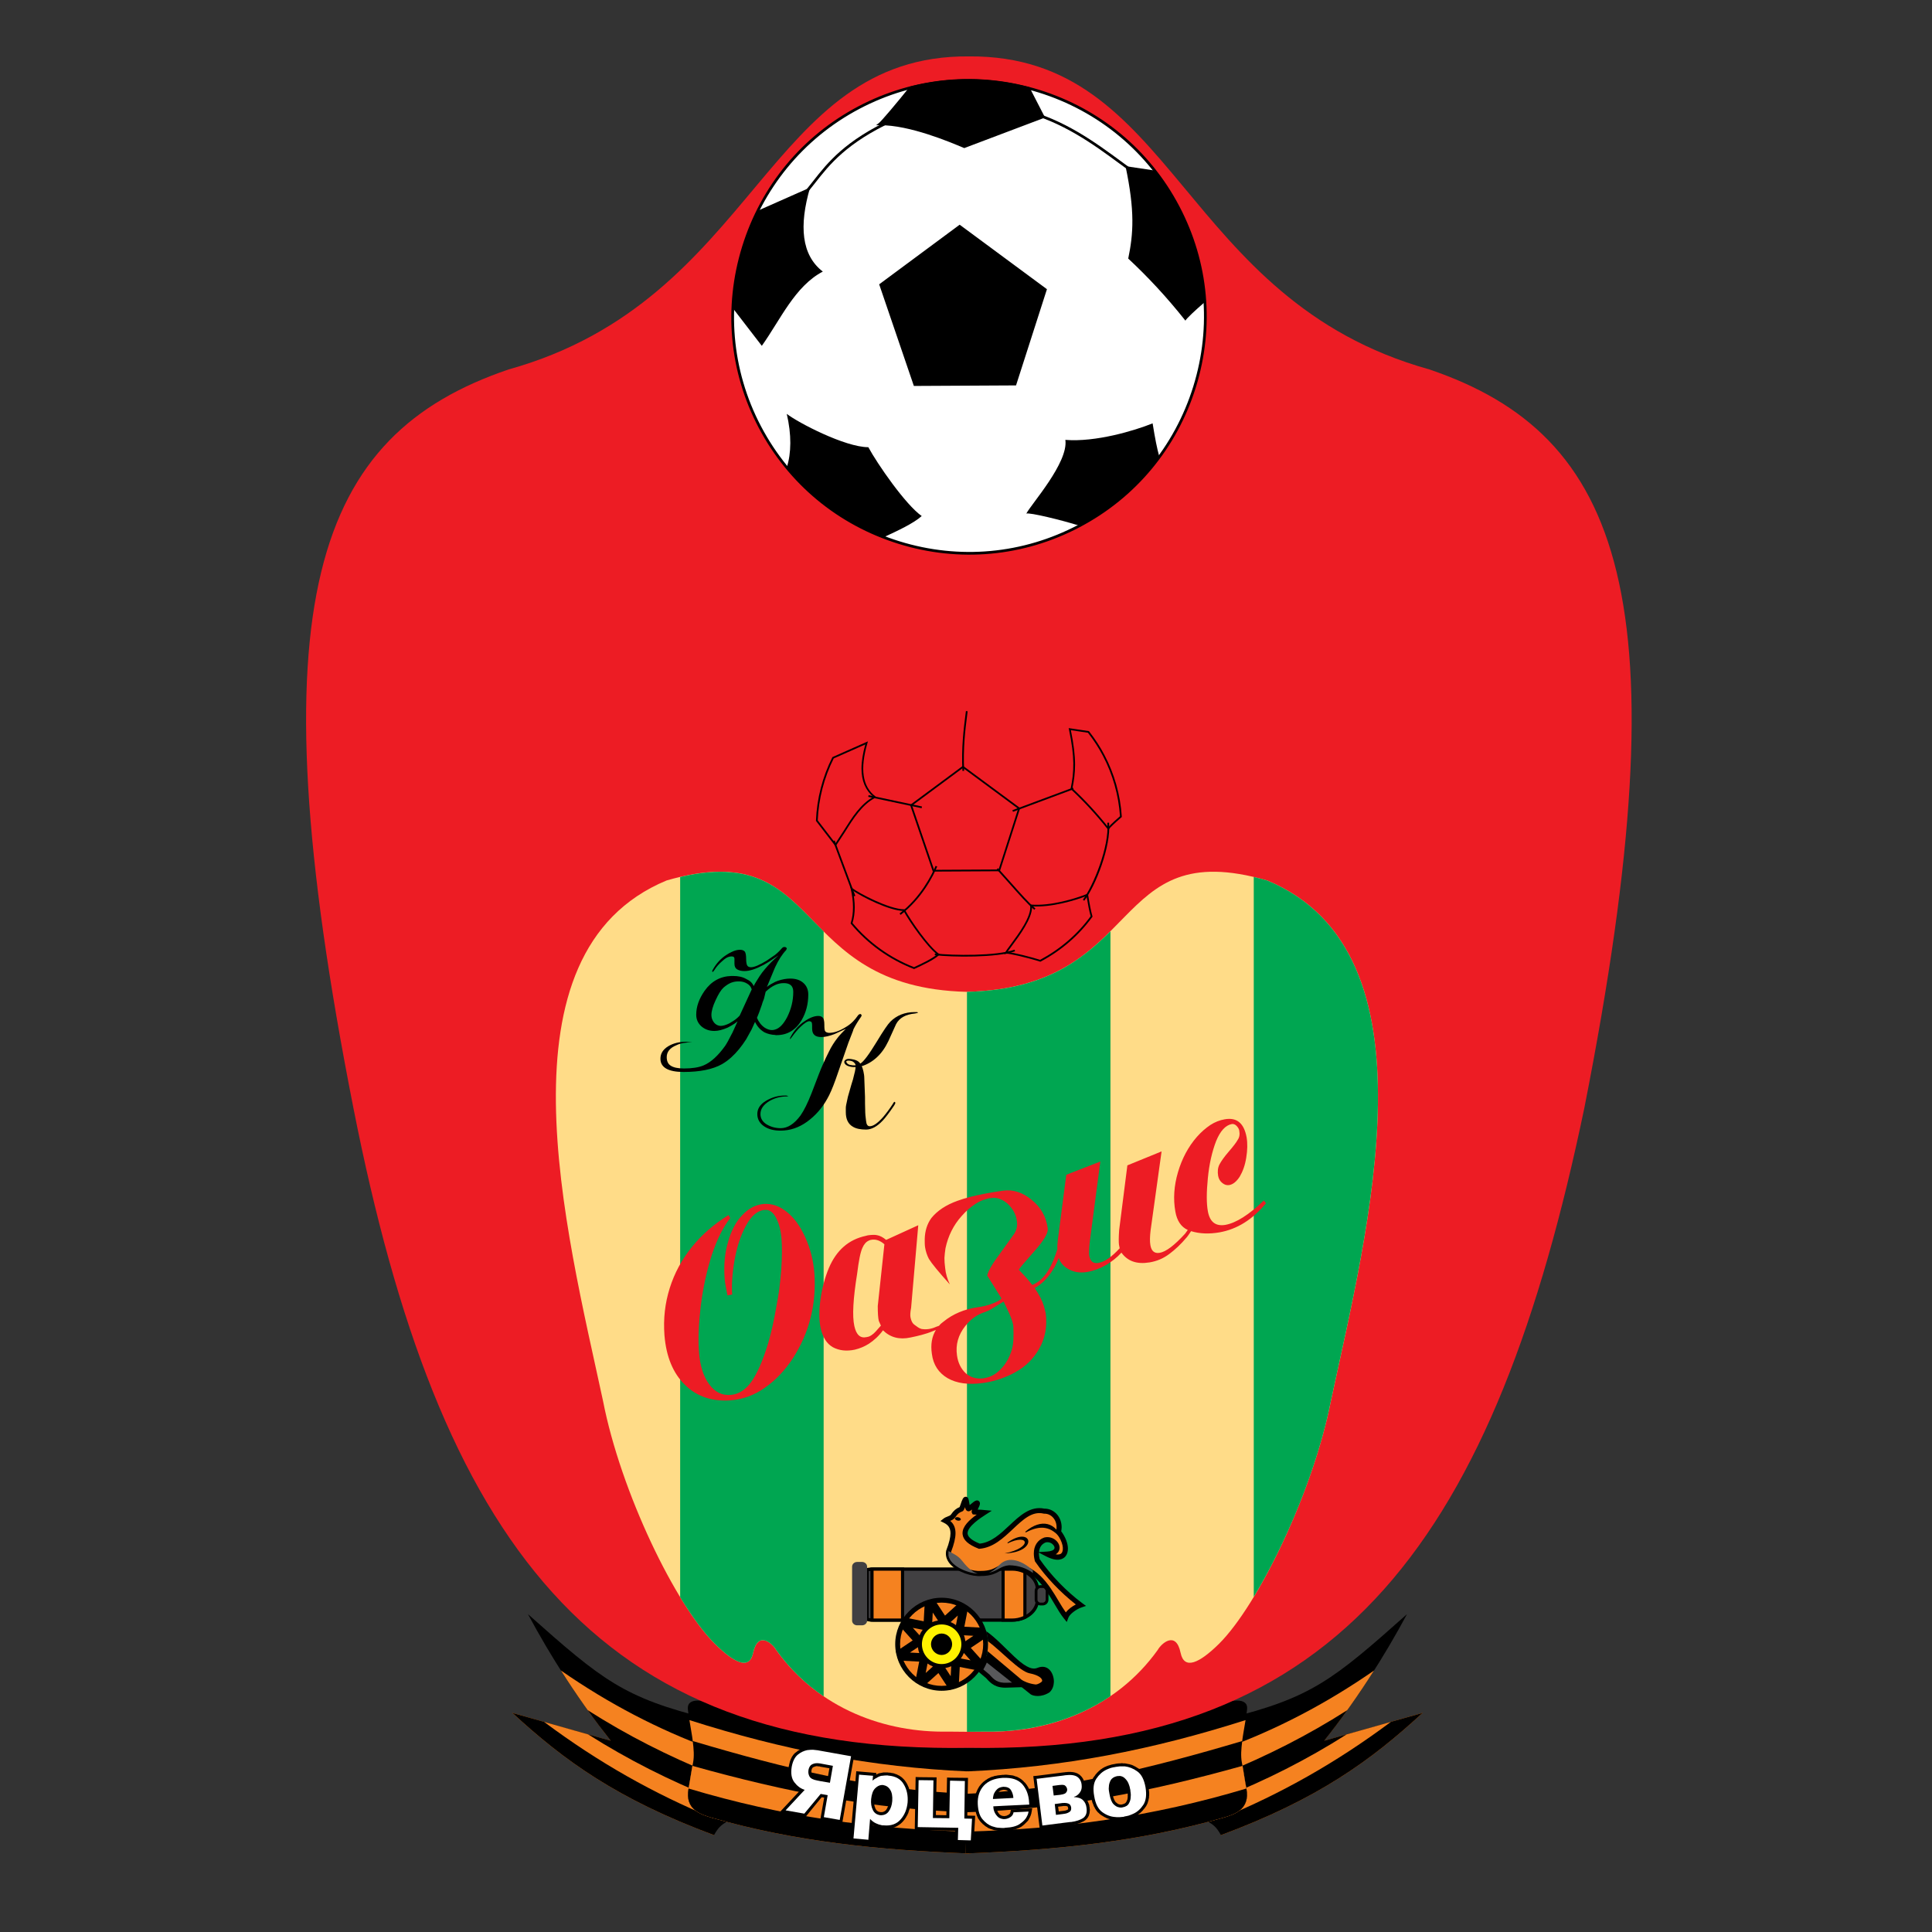<?xml version="1.0" encoding="iso-8859-1"?>
<!-- Generator: Adobe Illustrator 24.0.1, SVG Export Plug-In . SVG Version: 6.00 Build 0)  -->
<svg version="1.1" id="Layer_1" xmlns="http://www.w3.org/2000/svg" xmlns:xlink="http://www.w3.org/1999/xlink" x="0px" y="0px"
	 viewBox="0 0 660 660" style="enable-background:new 0 0 660 660;" xml:space="preserve">
<rect x="0" y="0" width="660" height="660" fill="#333333" stroke="none"/>
<path d="M424.246,602.161c-0.953-5.247,1.253-12.522,1.788-18.307c0.36-4.115-5.544-3.339-11.329-1.013
	c-28.573,11.548-55.306,14.064-84.229,14.25c-28.863-0.187-55.595-2.703-84.169-14.25c-5.843-2.326-11.688-3.102-11.329,1.013
	c0.536,5.785,2.742,13.06,1.788,18.307c-0.595,2.921-0.954,5.783-1.55,8.885c-1.313,7.156,4.174,8.825,8.109,9.958
	c28.195,8.023,55.638,10.906,86.644,12.122v0.042c0.17-0.006,0.337-0.015,0.508-0.021c0.169,0.005,0.336,0.015,0.506,0.021v-0.042
	c31.065-1.216,58.508-4.099,86.703-12.122c3.936-1.133,9.422-2.803,8.11-9.958C425.2,607.944,424.842,605.082,424.246,602.161z"/>
<path style="fill:#ED1C24;" d="M330.982,19.265c-69.535-0.55-71.936,83.14-157.205,106.934
	c-65.734,22.311-87.399,78.232-53.051,252.287c29.164,147.947,82.215,220.81,210.256,218.589
	c128.042,2.221,180.073-73.788,210.255-218.589c34.348-174.055,12.685-229.976-52.957-252.287
	C402.918,102.405,401.606,18.715,330.982,19.265z"/>
<path style="fill:#FFDC88;" d="M265.15,563.639c14.61,20.394,37.626,28.325,58.676,27.907l6.441,0.06l0,0l0,0h0.06l0,0l6.38-0.06
	c21.109,0.418,44.187-7.514,58.797-27.907c1.133-2.086,6.202-6.798,7.811,1.014c1.252,5.962,6.44,3.458,13.06-3.042
	c13.418-13.298,32.142-51.819,38.284-83.066c12.581-58.677,37.508-153.132-21.765-177.759
	c-54.801-15.862-41.087,36.493-102.626,38.044c-61.42-1.551-47.765-53.906-102.566-38.044
	c-59.214,24.627-34.347,119.082-21.706,177.759c6.083,31.247,24.808,69.768,38.284,83.066c6.559,6.499,11.746,9.003,12.999,3.042
	C258.949,556.841,263.957,561.553,265.15,563.639z"/>
<path style="fill:#FFFFFF;" d="M259.6,145.919c-20.738-39.348-5.554-88.416,33.793-109.155
	c39.348-20.739,88.326-5.554,109.062,33.885c20.739,39.348,5.555,88.323-33.884,109.062
	C329.223,200.449,280.339,185.266,259.6,145.919L259.6,145.919L259.6,145.919L259.6,145.919z"/>
<path d="M293.177,36.355c-19.138,10.087-33.22,27.088-39.654,47.871c-6.432,20.782-4.42,42.767,5.669,61.907l0,0
	c10.097,19.157,27.078,33.245,47.819,39.668c20.713,6.415,42.653,4.398,61.777-5.681c19.185-10.088,33.299-27.079,39.742-47.842
	c6.433-20.742,4.424-42.708-5.664-61.846c-10.088-19.186-27.08-33.3-47.841-39.74C334.279,24.256,312.316,26.267,293.177,36.355z
	 M307.285,184.917c-20.505-6.349-37.293-20.275-47.276-39.216l0,0c-20.655-39.191-5.582-87.875,33.601-108.527
	c18.918-9.972,40.632-11.959,61.141-5.598c20.527,6.37,37.322,20.321,47.295,39.289c9.974,18.918,11.961,40.632,5.599,61.139
	c-6.369,20.529-20.324,37.325-39.289,47.296C349.452,189.265,327.762,191.26,307.285,184.917z"/>
<path d="M340.483,296.992l4.319,4.825c3.231,3.654,6.284,7.106,8.531,8.978l0.382-0.458c-2.211-1.843-5.249-5.278-8.467-8.915
	l-4.325-4.832L340.483,296.992z"/>
<path d="M329.76,244.598c-0.521,4.078-1.396,10.902-0.983,18.755l0.596-0.031c-0.412-7.799,0.46-14.591,0.979-18.648l0.211-1.697
	l-0.592-0.067L329.76,244.598z"/>
<path d="M319.389,325.714l-0.068,0.592c6.095,0.716,21.309,0.898,27.446-1.328l-0.204-0.561
	C340.512,326.612,325.438,326.425,319.389,325.714z"/>
<path d="M307.307,312.058l0.363,0.474c7.342-5.615,11.185-13.423,12.497-16.519l-0.55-0.233
	C318.324,298.832,314.536,306.529,307.307,312.058z"/>
<rect x="288.108" y="286.675" transform="matrix(0.937 -0.349 0.349 0.937 -85.413 119.267)" width="0.596" height="20.17"/>
<rect x="305.461" y="264.416" transform="matrix(0.208 -0.978 0.978 0.208 -25.536 515.957)" width="0.596" height="18.654"/>
<path d="M277.821,61.814c-1.358,1.734-2.641,3.37-4.019,4.809l0.669,0.641c1.408-1.471,2.706-3.127,4.079-4.878
	c4.754-6.068,10.673-13.615,26.793-21.036l-0.385-0.84C288.633,48.024,282.638,55.671,277.821,61.814z"/>
<path d="M349.112,38.138c13.766,3.343,24.634,11.342,33.363,17.769l3.973,2.897l0.54-0.752l-3.963-2.891
	c-8.797-6.476-19.749-14.535-33.694-17.921L349.112,38.138z"/>
<rect x="345.367" y="272.7" transform="matrix(0.937 -0.349 0.349 0.937 -72.936 141.785)" width="22.097" height="0.595"/>
<path d="M378.271,281.077c0.783,8.068-4.947,21.863-8.348,26.265l0.473,0.365c3.862-5.004,9.241-18.718,8.467-26.688
	L378.271,281.077z"/>
<path d="M411.623,103.145c-3.331,2.871-6.297,5.648-6.669,6.389c-6.386-8.055-12.959-15.09-19.533-21.201
	c1.761-8.518,2.314-16.203-0.925-31.57l0,0l0,0l9.905,1.481l0,0l0,0c2.966,3.796,5.741,7.962,8.054,12.405
	C407.917,81.019,410.88,92.129,411.623,103.145L411.623,103.145L411.623,103.145L411.623,103.145L411.623,103.145z M250.342,105.276
	c0.462-11.574,3.425-23.055,8.611-33.331l0,0l0,0l17.774-7.869l0,0l0,0c-3.795,13.054-2.962,23.053,4.354,28.701
	c-9.539,4.997-14.445,16.388-20.832,25.367l0,0l0,0L250.342,105.276L250.342,105.276L250.342,105.276L250.342,105.276z
	 M311.078,30.006c13.332-3.427,27.312-3.243,40.273,0.184c1.481,2.872,2.964,5.743,5,9.722l0,0l0,0l-26.942,10.184l0,0l0,0
	c-7.868-3.333-19.72-7.87-28.792-7.778C301.541,41.579,306.725,35.468,311.078,30.006L311.078,30.006L311.078,30.006L311.078,30.006
	L311.078,30.006z M396.069,156.104c-6.944,9.535-16.11,17.59-27.221,23.515c-6.108-1.943-17.221-4.629-18.24-4.166
	c1.576-3.148,14.443-17.405,13.333-25.183c10.369,0.835,23.608-3.146,29.811-5.646C394.587,149.807,395.234,153.139,396.069,156.104
	L396.069,156.104L396.069,156.104L396.069,156.104L396.069,156.104z M301.912,183.508c-12.684-4.908-24.164-12.962-33.143-23.794
	c1.572-4.907,1.664-11.203,0-18.331c3.796,2.964,19.903,11.388,27.867,11.388c3.054,5.648,12.683,19.626,18.237,23.516
	C312.097,178.786,306.725,181.284,301.912,183.508L301.912,183.508L301.912,183.508L301.912,183.508L301.912,183.508z
	 M312.189,131.846l-11.85-34.718l27.497-20.368l29.812,22.034l-10.556,32.867L312.189,131.846L312.189,131.846L312.189,131.846z"/>
<path d="M365.158,249.148c2.026,9.608,1.773,14.516,0.597,20.212l-0.034,0.164l0.123,0.115c4.411,4.1,8.632,8.684,12.551,13.622
	l0.291,0.367l0.208-0.418c0.169-0.337,1.673-1.827,4.222-4.021l0.113-0.098l-0.009-0.148c-0.501-7.44-2.497-14.522-5.938-21.051
	c-1.402-2.693-3.157-5.397-5.216-8.034l-0.074-0.094l-6.921-1.036L365.158,249.148z M367.258,261.228
	c0-3.198-0.426-6.895-1.436-11.786c0.711,0.107,5.616,0.84,5.84,0.873c2.005,2.579,3.72,5.221,5.091,7.853
	c3.38,6.414,5.343,13.369,5.853,20.67c-0.736,0.637-3.167,2.76-3.996,3.759c-3.831-4.802-7.946-9.27-12.246-13.279
	C366.91,266.646,367.258,264.131,367.258,261.228z"/>
<path d="M295.918,253.523l-11.546,5.112l-0.049,0.096c-3.349,6.638-5.278,14.103-5.578,21.59l-0.005,0.107l6.703,8.708l3.286-5.032
	c2.832-4.524,5.76-9.203,10.25-11.558l0.413-0.216l-0.368-0.284c-4.387-3.386-5.268-9.329-2.7-18.166l0.179-0.616L295.918,253.523z
	 M295.593,254.319c-0.853,3.083-1.297,5.833-1.297,8.234c0,4.251,1.375,7.431,4.066,9.672c-4.433,2.482-7.338,7.087-10.138,11.562
	c0,0-2.436,3.732-2.82,4.32c-0.466-0.607-5.919-7.69-6.053-7.864c0.308-7.335,2.195-14.641,5.464-21.153
	C285.013,259.004,294.581,254.768,295.593,254.319z"/>
<path d="M310.962,29.557l-0.15,0.038l-0.098,0.123c-4.358,5.468-9.504,11.53-10.389,12.238l-1.048,0.839l1.343-0.014
	c10.091-0.101,24.027,5.8,28.607,7.74l0.17,0.072l27.6-10.433l-5.329-10.367l-0.2-0.052
	C338.171,26.229,324.167,26.163,310.962,29.557z M351.037,30.592c0.181,0.349,4.244,8.251,4.664,9.07
	c-0.929,0.352-25.955,9.811-26.286,9.937c-11.858-5.01-20.933-7.524-27.716-7.708c1.892-2.012,6.24-7.209,9.633-11.462
	C324.278,27.127,337.998,27.182,351.037,30.592z"/>
<path d="M371.302,305.398c-3.958,1.595-12.426,4.151-19.066,3.618l-0.372-0.03l0.053,0.37c0.521,3.637-3.977,9.698-6.665,13.32
	c-0.911,1.226-1.629,2.194-1.894,2.723l-0.307,0.616l0.689-0.207c0.67-0.198,7.358,1.361,11.544,2.693l0.12,0.038l0.11-0.059
	c7.095-3.784,13.026-8.909,17.633-15.234l0.085-0.117l-0.039-0.139c-0.505-1.792-0.92-3.856-1.483-7.361l-0.06-0.368
	L371.302,305.398z M371.178,306.082c0.522,3.203,0.925,5.203,1.399,6.916c-4.517,6.169-10.318,11.18-17.245,14.893
	c-2.734-0.86-9.087-2.531-11.187-2.656c0.34-0.528,0.906-1.292,1.585-2.205c2.587-3.487,6.823-9.194,6.823-13.086
	c0-0.11-0.017-0.213-0.022-0.321C359.055,310.045,367.123,307.674,371.178,306.082z"/>
<path d="M290.621,303.657c1.031,4.414,1.034,8.442,0.006,11.647l-0.05,0.155l0.104,0.126c5.674,6.845,13.098,12.174,21.47,15.414
	l0.118,0.045l0.114-0.053c2.928-1.352,6.571-3.033,8.424-4.701l0.278-0.251l-0.307-0.214c-3.457-2.42-9.599-11.24-11.656-15.044
	l-0.085-0.156h-0.178c-5.038,0-15.443-5.46-17.767-7.272l-0.666-0.52L290.621,303.657z M291.992,309.946
	c0-1.792-0.243-3.719-0.663-5.712c3.109,2.137,12.36,6.861,17.347,6.967c2.085,3.803,7.92,12.149,11.45,14.853
	c-1.827,1.521-5.128,3.073-7.875,4.341c-8.185-3.19-15.447-8.401-21.017-15.084C291.731,313.696,291.992,311.897,291.992,309.946z"
	/>
<path d="M328.778,261.727l-17.886,13.248l7.772,22.771l22.912-0.122l6.93-21.578l-19.55-14.45L328.778,261.727z M328.956,262.336
	c0.345,0.255,18.517,13.687,18.852,13.934c-0.127,0.397-6.539,20.361-6.666,20.76c-0.421,0.001-21.635,0.114-22.051,0.117
	c-0.134-0.396-7.356-21.552-7.492-21.953C311.938,274.943,328.612,262.591,328.956,262.336z"/>
<path style="fill:#00A651;" d="M265.15,563.639c4.651,6.5,10.138,11.747,16.219,15.861V318.197
	c-12.701-12.582-21.407-25.104-49.017-18.604V545.63c4.115,6.739,8.23,12.344,11.928,15.982c6.559,6.499,11.746,9.003,12.999,3.042
	C258.949,556.841,263.957,561.553,265.15,563.639z"/>
<path style="fill:#00A651;" d="M330.327,591.606l6.38-0.06c14.431,0.239,29.696-3.339,42.638-12.105V318.138
	c-10.078,9.958-22.602,20.037-49.018,20.692V591.606z"/>
<path style="fill:#00A651;" d="M428.301,545.511c10.911-17.948,21.944-44.366,26.357-66.966
	c12.581-58.677,37.508-153.132-21.765-177.759c-1.552-0.478-3.101-0.836-4.592-1.193V545.511z"/>
<path d="M264.793,327.44c0.357-0.358,0.774-0.715,1.192-1.073c-0.418,0.238-0.835,0.536-1.192,0.774v-0.954
	c1.013-0.835,1.788-1.61,2.385-2.326c0.239-0.239,0.478-0.358,0.775-0.358c0.477,0,0.715,0.179,0.835,0.537l-0.239,0.537
	c-1.371,1.431-2.623,3.399-3.756,5.844V327.44L264.793,327.44z M264.793,335.432c0.298-0.12,0.596-0.238,0.894-0.358
	c1.55-0.537,2.981-0.774,4.293-0.774c1.849,0,3.339,0.476,4.472,1.49c1.073,0.955,1.669,2.266,1.669,3.936
	c0,3.279-0.775,6.201-2.267,8.765c-2.026,3.399-4.889,5.129-8.586,5.129c-0.179,0-0.358,0-0.477-0.061v-1.849
	c1.491-0.417,2.862-1.848,4.114-4.233c1.371-2.743,2.087-5.605,2.087-8.647c0-2.027-1.073-2.981-3.221-2.981
	c-1.013,0-1.967,0.179-2.98,0.656V335.432z M254.894,355.049c-1.61,2.505-3.28,4.532-5.009,6.084v-7.753
	c0.059-0.179,0.179-0.298,0.238-0.418l1.849-4.054c-0.656,0.536-1.311,1.013-2.087,1.43v-1.192c1.074-0.596,1.968-1.311,2.802-2.206
	l4.115-8.944c-0.238-0.835-0.716-1.491-1.55-1.968c-0.836-0.537-1.79-0.774-2.863-0.774c-0.895,0-1.728,0.118-2.504,0.417v-2.265
	c0.179,0,0.357,0,0.536,0c1.73,0,3.22,0.298,4.473,1.013c1.312,0.596,2.147,1.371,2.564,2.444c0.299-0.597,0.715-1.311,1.252-2.146
	c0.478-0.835,1.073-1.669,1.669-2.504c1.313-1.67,2.744-3.28,4.414-4.771v2.981c-0.119,0.299-0.239,0.538-0.358,0.835l-2.445,5.903
	c0.774-0.655,1.729-1.193,2.803-1.729v1.073c-1.074,0.477-2.147,1.252-3.221,2.265c-0.238,1.074-0.477,1.849-0.596,2.446
	c-0.358,0.834-0.597,1.55-0.715,2.027c-0.656,1.907-1.193,3.399-1.67,4.472c0.597,1.431,1.491,2.564,2.624,3.339
	c0.835,0.536,1.669,0.834,2.504,0.834c0.359,0,0.716-0.059,1.074-0.179v1.849c-1.312-0.059-2.505-0.357-3.638-0.895
	c-1.431-0.835-2.505-2.027-3.221-3.578l-1.192,2.624L254.894,355.049L254.894,355.049z M264.793,327.142v-0.954
	c-0.836,0.596-1.789,1.252-2.862,1.967c-2.446,1.491-4.234,2.266-5.367,2.266c-0.716,0-1.133-0.238-1.372-0.714
	c-0.179-0.478-0.298-1.134-0.298-2.088c0-1.371-0.179-2.266-0.537-2.624c-0.357-0.358-0.895-0.536-1.551-0.536
	c-0.894,0-1.848,0.237-2.921,0.774v1.491c0.357,0,0.596,0.059,0.775,0.178c0.12,0.12,0.238,0.358,0.238,0.656v1.669
	c0,0.895,0.299,1.552,0.895,1.909c0.596,0.357,1.432,0.595,2.505,0.595c1.787,0,3.934-0.714,6.499-2.086
	c0.714-0.359,1.431-0.834,2.325-1.372C263.599,327.918,264.196,327.56,264.793,327.142z M249.885,361.133
	c-1.014,0.954-2.087,1.728-3.22,2.384c-3.161,1.789-7.574,2.684-13.119,2.684c-5.307,0-7.931-1.55-7.931-4.532
	c0-1.788,0.895-3.16,2.625-4.233c1.788-1.073,3.816-1.551,6.082-1.551l2.147,0.179c-2.147,0-3.996,0.298-5.427,1.013
	c-2.206,0.895-3.279,2.266-3.279,4.056c0,1.311,0.417,2.325,1.371,2.921c0.895,0.597,2.386,0.954,4.532,0.954
	c2.803,0,5.069-0.357,6.738-1.073c2.505-1.073,4.95-3.339,7.335-6.679c0.596-0.894,1.311-2.206,2.146-3.875V361.133L249.885,361.133
	z M249.885,350.338c-0.417,0.239-0.835,0.478-1.312,0.716c-1.671,0.714-3.16,1.133-4.531,1.133c-1.789,0-3.22-0.537-4.413-1.551
	c-1.193-1.074-1.789-2.385-1.789-3.995c0-2.744,0.954-5.426,2.863-8.17c2.325-3.278,5.366-4.95,9.183-5.068v2.265
	c-0.06,0-0.119,0.06-0.178,0.06c-0.836,0.357-1.671,0.895-2.565,1.669c-0.835,0.775-1.729,2.207-2.683,4.293
	c-0.954,2.028-1.431,3.758-1.431,5.07c0,0.954,0.298,1.789,0.895,2.564c0.595,0.715,1.372,1.133,2.326,1.133
	c0.774,0,1.729-0.298,2.862-0.835c0.238-0.179,0.537-0.298,0.775-0.477V350.338L249.885,350.338z M249.885,326.725L249.885,326.725
	c-0.357,0-0.716,0.059-1.192,0.239c-0.478,0.178-1.133,0.596-1.908,1.311c-1.134,0.954-2.087,2.027-2.803,3.22l-0.417,0.478
	l-0.119,0.119l-0.179-0.359l0.238-0.476c1.193-2.147,2.744-3.817,4.591-5.009c0.597-0.419,1.252-0.775,1.79-1.014V326.725z"/>
<g>
	<path d="M291.388,352.188l0.178-0.597c0.716-1.43,1.611-2.861,2.624-4.293l0.179-0.476c-0.06,0-0.06-0.06-0.06-0.119
		c-0.119-0.12-0.24-0.239-0.299-0.299c-0.417,0-0.715,0.179-0.954,0.537c-0.537,0.775-1.073,1.431-1.669,2.027
		c-0.836,0.835-1.729,1.491-2.684,2.027c-2.027,1.252-3.876,1.849-5.486,1.849c-0.656-0.06-1.073-0.239-1.311-0.537
		c-0.239-0.298-0.299-1.073-0.299-2.266c0-1.193-0.179-2.027-0.536-2.384c-0.359-0.418-0.896-0.597-1.552-0.597
		c-1.311,0-2.921,0.597-4.71,1.849c-1.849,1.192-3.399,2.921-4.591,5.068c-0.239,0.358-0.358,0.656-0.358,1.014l0.18-0.119
		l0.595-0.775c0.954-1.313,1.909-2.445,2.923-3.399c1.252-1.193,2.265-1.849,2.981-1.849c0.357,0.061,0.596,0.18,0.715,0.358
		c0.119,0.238,0.18,0.596,0.18,1.132v0.955c0,1.073,0.238,1.789,0.774,2.265c0.478,0.477,1.311,0.716,2.384,0.716
		c1.253,0,2.804-0.358,4.592-1.073l3.758-1.729c-1.312,1.311-2.266,2.325-2.744,2.981c-1.193,1.491-2.206,3.101-3.041,4.829
		c-1.313,2.625-2.505,5.249-3.458,7.752l-2.446,6.381c-1.312,3.339-2.564,5.903-3.816,7.692c-2.147,2.862-4.354,4.294-6.738,4.294
		c-1.73,0-3.34-0.419-4.831-1.312c-1.431-0.895-2.087-2.088-2.087-3.518c0-1.729,1.014-3.221,3.101-4.472
		c1.79-1.014,3.757-1.551,5.964-1.551l0.477-0.118l-0.656-0.18h-0.596c-2.266,0-4.354,0.596-6.381,1.789
		c-2.027,1.193-2.981,2.744-2.981,4.533c0,1.729,0.775,3.16,2.385,4.233c1.431,0.954,3.279,1.43,5.546,1.43
		c3.22,0,6.261-1.013,9.064-3.04c2.803-2.026,5.129-4.651,6.918-7.871c0.834-1.431,1.789-3.637,2.862-6.619l4.353-12.523
		L291.388,352.188z"/>
	<path d="M313.332,345.747c-0.18,0-0.477,0-0.895,0c-3.339,0-6.143,1.134-8.289,3.28c-0.834,0.834-2.386,3.101-4.651,6.857
		c-2.683,4.414-4.532,6.858-5.605,7.455c-0.357-0.537-0.895-0.954-1.609-1.193c-0.299-0.12-0.597-0.18-0.895-0.239
		c-0.477-0.12-0.954-0.179-1.431-0.179c-0.478,0-0.835,0.119-1.134,0.358c-0.299,0.238-0.418,0.477-0.418,0.655
		c0,0.537,0.359,0.955,1.014,1.312c0.538,0.239,1.193,0.418,1.968,0.477c0.239,0,0.536,0,0.895,0c0,0.596-0.299,2.027-0.895,4.233
		c-0.18,0.537-0.357,1.134-0.537,1.73l-1.193,4.174l-0.597,2.802c-0.118,0.479-0.118,0.896-0.118,1.313c0,0.357,0,0.774,0,1.133
		c0,2.386,0.775,4.055,2.445,5.009c1.073,0.656,2.623,0.954,4.472,0.954c1.849,0,3.756-1.013,5.665-3.042
		c0.417-0.417,1.013-1.133,1.729-2.087c0.596-0.774,1.312-1.789,2.206-3.1l0.358-0.656l0.06-0.298l-0.239-0.299l-0.18,0.06
		c-0.179,0.12-0.298,0.358-0.417,0.597c-1.192,1.849-2.325,3.339-3.339,4.532c-1.907,2.147-3.399,3.161-4.591,3.161
		c-0.715,0-1.133-0.597-1.252-1.849c-0.179-1.252-0.298-2.505-0.298-3.816c-0.06-1.252-0.06-2.685-0.06-4.353l-0.238-6.263
		c0-0.833-0.119-1.669-0.299-2.445c-0.179-0.775-0.357-1.37-0.596-1.788c1.908-0.597,3.637-1.611,5.187-3.042
		c1.551-1.431,2.863-3.279,3.937-5.545l2.624-5.785c1.132-2.146,3.28-3.339,6.499-3.638l0.775-0.179l0.239-0.119L313.332,345.747z
		 M291.388,363.935c-0.716-0.06-1.253-0.179-1.55-0.357c-0.477-0.299-0.716-0.597-0.716-0.895v-0.179
		c0.178-0.119,0.417-0.18,0.656-0.18c0.656,0,1.193,0.12,1.61,0.358c0.059,0.059,0.178,0.119,0.239,0.179
		c0.417,0.358,0.656,0.716,0.656,1.073C291.924,363.935,291.627,363.935,291.388,363.935z"/>
</g>
<path style="fill:#ED1C24;" d="M250.123,442.23l-1.609,0.299c-0.24-1.194-0.418-2.267-0.597-3.101
	c-0.179-0.895-0.298-1.729-0.357-2.505c-0.358-4.532,0-8.766,1.133-12.582c1.073-3.876,2.683-6.976,4.889-9.242
	c2.147-2.325,4.651-3.577,7.395-3.816c2.684-0.18,5.308,0.715,7.752,2.683c2.505,1.967,4.591,4.83,6.32,8.646
	c1.73,3.757,2.803,7.872,3.161,12.403c0.358,5.186-0.059,10.256-1.312,15.206c-1.252,4.95-3.279,9.481-6.022,13.774
	c-2.803,4.234-5.963,7.573-9.6,10.078c-3.578,2.564-7.455,3.936-11.568,4.294c-6.381,0.477-11.63-1.253-15.684-5.248
	c-4.115-3.996-6.44-9.661-7.037-16.994c-0.417-5.606,0.18-10.913,1.79-16.042c1.61-5.127,4.115-9.778,7.514-14.012
	c3.398-4.234,7.633-7.931,12.581-10.973l0.597,1.013c-2.446,3.043-4.532,7.275-6.321,12.643c-1.729,5.426-2.982,11.21-3.757,17.352
	c-0.715,6.082-0.954,11.39-0.597,15.862c0.357,4.712,1.551,8.408,3.518,10.973c1.909,2.623,4.354,3.816,7.276,3.578
	c2.683-0.18,5.008-1.671,7.036-4.414c1.967-2.743,3.936-7.156,5.785-13.238c1.073-3.637,1.967-7.692,2.743-12.164
	c0.417-2.148,0.775-4.295,1.073-6.381c0.239-2.086,0.478-4.233,0.656-6.44c0.298-4.471,0.298-7.93,0.12-10.495
	c-0.239-3.04-0.895-5.485-1.908-7.393c-1.013-1.908-2.267-2.804-3.816-2.685c-2.446,0.18-4.592,1.968-6.441,5.368
	c-1.848,3.399-3.16,7.454-3.936,11.986C250.123,435.254,249.885,439.13,250.123,442.23z"/>
<path style="fill:#ED1C24;" d="M431.759,410.089l0.716,0.954c-4.533,5.545-9.84,8.885-15.922,9.958
	c-3.518,0.597-6.739,0.478-9.66-0.417l0,0c-0.477,0.715-1.192,1.789-1.372,1.968c-2.146,2.563-4.173,4.413-6.022,5.783
	c-2.027,1.55-4.293,2.505-6.799,2.921c-4.353,0.716-7.512-0.417-9.601-3.339c-1.49,1.67-3.338,3.101-5.365,4.294
	c-2.089,1.191-4.235,1.968-6.382,2.325c-2.504,0.418-4.77,0-6.618-1.134c-1.492-0.894-2.505-2.087-3.042-3.636
	c-1.73,4.353-4.534,8.229-8.229,10.256c1.549,2.266,2.624,4.353,3.161,6.203c0.059,0.118,0.059,0.178,0.059,0.298
	c0.179,0.537,0.358,1.192,0.476,1.789c0,0.06,0.06,0.12,0.06,0.179c0.596,4.651-0.178,8.767-2.266,12.343
	c-1.907,3.34-4.591,6.023-8.109,7.932c-1.61,0.954-3.399,1.668-5.247,2.325c-1.61,0.537-3.281,0.954-5.069,1.252v-1.61
	c2.027-0.358,3.757-1.371,5.306-2.981c1.73-1.73,2.924-3.877,3.758-6.441c0.775-2.563,0.656-5.186,0.596-7.99
	c-0.117-2.564-2.504-6.796-3.339-8.706l-3.995,2.446c-0.715,0.477-1.61,0.893-2.325,1.133v-2.088
	c3.577-0.893,5.783-2.325,5.545-2.624l-4.83-7.751c0.358-1.61,1.791-4.055,4.294-7.395l4.889-6.797
	c0.895-1.372,1.193-2.803,0.955-4.413c-0.299-2.325-1.432-4.353-3.34-6.082c-1.789-1.432-3.577-2.087-5.426-1.789
	c-0.715,0.059-1.431,0.238-2.086,0.477v-1.968c1.908-0.357,3.936-0.715,6.083-1.013c3.399-0.478,6.677,0.537,9.778,3.1
	c3.161,2.505,5.01,5.784,5.546,9.839c0.179,1.491-1.311,4.056-4.532,7.692c-3.28,3.698-5.068,5.784-5.367,6.381
	c1.789,1.848,3.34,3.518,4.592,5.188c4.77-1.848,7.096-7.513,8.586-12.225c-0.06-0.894,0-2.027,0.179-3.34l2.861-22.063
	l11.629-4.532l-3.578,27.251c-0.12,1.013-0.181,1.908-0.241,2.683c-0.057,0.895-0.057,1.551,0,2.087
	c0.359,2.087,1.373,2.923,3.162,2.625c2.146-0.358,4.532-2.027,7.275-5.01l-0.239-1.192c-0.12-0.835-0.12-2.504,0.06-5.068
	l2.804-22.063l11.686-4.77l-3.756,27.012c-0.239,2.027-0.299,3.757-0.06,5.068c0.358,1.968,1.372,2.863,3.162,2.566
	c2.146-0.358,5.007-2.505,8.705-6.56c0.06-0.119,0.535-0.715,0.894-1.252c-2.265-1.013-3.697-3.16-4.234-6.262
	c-0.774-4.293-0.478-8.825,0.894-13.477c1.372-4.65,3.518-8.706,6.5-12.105c1.432-1.609,2.924-2.921,4.533-3.995
	c1.551-1.014,3.22-1.671,4.951-1.968c4.112-0.715,6.558,1.312,7.453,6.141c0.358,2.088,0.298,4.413-0.12,6.977
	c-0.417,2.624-1.192,4.712-2.207,6.44c-1.071,1.67-2.265,2.685-3.637,2.922c-0.835,0.119-1.609-0.12-2.324-0.715
	c-0.777-0.596-1.253-1.432-1.432-2.445c-0.24-1.432-0.121-2.743,0.417-3.817c0.596-1.133,1.609-2.623,3.221-4.472
	c1.609-1.849,2.624-3.22,3.04-3.996c0.595-0.834,0.775-1.908,0.536-3.161c-0.059-0.536-0.418-1.072-0.893-1.609
	c-0.537-0.537-1.074-0.716-1.612-0.656c-2.206,0.417-3.996,2.385-5.424,5.903c-1.372,3.579-2.326,7.752-2.804,12.642
	c-0.478,4.83-0.478,8.587,0,11.211c0.655,3.697,2.623,5.248,5.963,4.711C422.277,417.781,426.691,414.978,431.759,410.089z
	 M336.529,472.344c-0.299,0.06-0.596,0.06-0.835,0.12c-4.89,0.656-8.885,0.118-11.986-1.669c-3.042-1.79-4.889-4.532-5.367-8.289
	c-0.477-3.22,0-5.903,1.371-8.17c-0.357,0.12-0.715,0.299-1.073,0.418c-2.386,1.013-5.248,1.669-7.573,2.147
	c-3.817,0.834-6.918,0-9.422-2.445c-1.432,1.967-3.101,3.459-4.83,4.591v-2.444c0.298-0.12,0.596-0.299,0.895-0.477
	c0.536-0.36,1.014-0.776,1.491-1.314l1.729-1.966l-0.716-1.611c-0.238-0.955-0.357-2.623-0.357-5.068l2.266-21.109
	c-1.492-1.311-3.042-1.849-4.653-1.491c-0.238,0.06-0.476,0.119-0.655,0.239v-1.849c1.073-0.119,2.028-0.178,2.802,0
	c1.014,0.179,2.028,0.716,3.102,1.61l10.972-5.009l-2.444,28.204c-0.299,1.552-0.359,2.685-0.179,3.4
	c0.179,0.834,0.537,1.849,1.312,2.385c0.714,0.538,1.61,1.252,2.385,1.433c1.311,0.237,3.101,0.177,5.008-0.716
	c0.358-0.12,0.657-0.239,1.015-0.359c0.417-0.536,0.954-1.013,1.55-1.431c3.221-2.624,7.096-4.234,11.568-4.891
	c0.954-0.118,1.789-0.297,2.624-0.477v2.088l0,0c-2.684,0.835-4.95,2.444-6.798,4.83c-2.386,2.981-3.339,6.381-2.804,10.018
	c0.358,2.563,1.373,4.592,3.042,6.142c1.729,1.432,3.698,1.968,6.024,1.671c0.178-0.06,0.357-0.06,0.536-0.12V472.344
	L336.529,472.344z M336.529,409.731v-1.968c-3.698,0.716-6.858,1.492-9.422,2.445c-3.996,1.431-6.917,3.399-8.944,5.903
	c-1.432,1.968-2.207,4.413-2.266,7.216c0,1.073,0,1.968,0.118,2.744c0.239,1.431,0.657,2.742,1.313,3.995
	c0.955,1.551,3.339,4.472,7.155,8.707c-0.835-1.789-1.431-3.638-1.609-5.665c-0.18-1.253-0.239-2.384-0.239-3.399
	c0.059-1.014,0.179-2.087,0.357-3.28c0.895-4.233,2.744-7.931,5.486-10.973c1.551-1.788,3.161-3.16,4.831-4.233
	C334.323,410.567,335.395,410.029,336.529,409.731z M296.814,459.046c-1.49,0.954-3.101,1.61-4.831,2.027
	c-2.862,0.597-5.307,0.298-7.454-0.835c-2.087-1.193-3.458-3.339-4.174-6.499c-0.596-2.745-0.596-6.083-0.06-9.899
	c0.538-3.817,1.491-7.395,2.863-10.675c2.623-6.142,6.798-9.72,12.582-10.972c0.357-0.119,0.716-0.179,1.074-0.239v1.849
	c-0.954,0.417-1.669,1.252-2.206,2.504c-0.716,1.551-1.252,4.472-1.79,8.766c-1.371,8.528-1.729,14.492-0.954,17.95
	c0.656,2.981,2.027,4.234,4.174,3.757c0.298-0.06,0.538-0.12,0.776-0.179V459.046z"/>
<path style="fill:#414042;" d="M298.245,553.442h47.526c4.772,0,8.647-3.16,8.647-6.977v-3.459c0-3.816-3.875-6.976-8.647-6.976
	h-47.526c-0.715,0-1.37,0.059-2.027,0.178v16.995C296.874,553.383,297.529,553.442,298.245,553.442z"/>
<path d="M298.245,535.464c-0.734,0-1.43,0.061-2.128,0.187l-0.465,0.084v17.901l0.418,0.114c0.646,0.176,1.338,0.258,2.175,0.258
	h47.526c5.08,0,9.213-3.384,9.213-7.543v-3.459c0-4.16-4.133-7.542-9.213-7.542H298.245z M298.245,536.596h47.526
	c4.456,0,8.081,2.876,8.081,6.411v3.459c0,3.535-3.625,6.411-8.081,6.411h-47.526c-0.565,0-1.024-0.055-1.46-0.139
	c0-0.854,0-15.069,0-16.014C297.265,536.66,297.74,536.596,298.245,536.596z"/>
<path style="fill:#F58220;" d="M298.245,553.442h10.078V536.03h-10.078c-0.118,0-0.238,0-0.357,0v17.412
	C298.007,553.442,298.126,553.442,298.245,553.442z"/>
<path d="M308.323,535.494h-10.972v18.485h11.509v-18.485H308.323z M307.787,536.567c0,0.976,0,15.363,0,16.338
	c-0.944,0-9.035,0-9.362,0c0-0.976,0-15.363,0-16.338C298.751,536.567,306.842,536.567,307.787,536.567z"/>
<path style="fill:#F58220;" d="M342.67,553.442h3.101c1.611,0,3.04-0.358,4.353-0.954v-15.504c-1.312-0.597-2.742-0.954-4.353-0.954
	h-3.101V553.442z"/>
<path d="M342.67,535.494h-0.538v18.485h3.639c1.594,0,3.09-0.328,4.575-1.003l0.314-0.143v-16.194l-0.314-0.143
	c-1.484-0.676-2.981-1.002-4.575-1.002H342.67z M345.771,536.567c1.327,0,2.577,0.282,3.815,0.8c0,0.709,0,14.029,0,14.739
	c-1.238,0.518-2.488,0.8-3.815,0.8c0,0-1.83,0-2.565,0c0-0.976,0-15.363,0-16.338C343.941,536.567,345.771,536.567,345.771,536.567z
	"/>
<path style="fill:#414042;" d="M355.431,547.956h0.776c0.835,0,1.49-0.656,1.49-1.491v-2.982c0-0.776-0.655-1.491-1.49-1.491h-0.776
	c-0.834,0-1.489,0.715-1.489,1.491v2.982C353.941,547.301,354.597,547.956,355.431,547.956z"/>
<path d="M355.431,541.516c-1.065,0-1.967,0.901-1.967,1.968v2.982c0,1.103,0.864,1.968,1.967,1.968h0.776
	c1.103,0,1.968-0.865,1.968-1.968v-2.982c0-1.067-0.902-1.968-1.968-1.968H355.431z M354.418,546.465v-2.982
	c0-0.54,0.473-1.014,1.013-1.014h0.776c0.54,0,1.013,0.473,1.013,1.014v2.982c0,0.568-0.445,1.014-1.013,1.014h-0.776
	C354.863,547.479,354.418,547.034,354.418,546.465z"/>
<path style="fill:#414042;" d="M292.818,555.232h1.67c0.954,0,1.728-0.715,1.728-1.61v-18.427c0-0.894-0.774-1.61-1.728-1.61h-1.67
	c-0.954,0-1.729,0.716-1.729,1.61v18.427C291.09,554.517,291.865,555.232,292.818,555.232z"/>
<path d="M336.768,566.621l15.384,12.224c0.895,0.538,3.458,1.134,6.379-0.715c1.015-0.953,1.432-2.206,1.492-3.518
	c0.06-2.921-1.908-6.381-5.665-4.83c-4.352,1.79-10.793-7.872-17.411-12.522h-0.059c0.417,1.431,0.654,2.923,0.654,4.412
	C337.542,563.4,337.244,565.071,336.768,566.621z"/>
<path style="fill:#58595B;" d="M344.042,575.685l3.996-0.12l-11.27-8.944c-0.478,1.371-1.133,2.684-1.909,3.876l2.624,2.206
	C339.094,574.552,340.583,575.864,344.042,575.685z"/>
<path d="M335.978,566.346c-0.444,1.278-1.056,2.522-1.819,3.696l-0.403,0.619c0,0,3.061,2.574,3.145,2.645
	c1.646,1.88,3.34,3.413,7.185,3.212l-0.018,0.001l6.279-0.186l-13.981-11.098L335.978,566.346z M337.109,567.959
	c1.218,0.965,6.315,5.013,8.619,6.839c-0.837,0.026-1.73,0.053-1.73,0.053c-3.142,0.164-4.421-1.015-5.887-2.696l-0.042-0.049
	c0,0-1.467-1.233-2.141-1.802C336.381,569.544,336.771,568.761,337.109,567.959z"/>
<path d="M321.68,577.592c8.708,0,15.862-7.155,15.862-15.921c0-8.706-7.155-15.861-15.862-15.861
	c-8.706,0-15.861,7.155-15.861,15.861C305.819,570.437,312.974,577.592,321.68,577.592z"/>
<path style="fill:#F58220;" d="M321.68,575.923c7.813,0,14.193-6.38,14.193-14.253c0-7.81-6.38-14.191-14.193-14.191
	c-7.811,0-14.192,6.381-14.192,14.191C307.488,569.543,313.869,575.923,321.68,575.923z"/>
<path style="fill:#F58220;" d="M314.286,573.835c0.298,0.18,0.656,0.358,0.953,0.537l6.56-5.903c0,0-0.06,0-0.12,0
	c-2.384,0-4.531-1.251-5.724-3.16L314.286,573.835z"/>
<path d="M314.522,565.028l-1.874,9.563l2.753,1.547l0.815-0.679l9.39-8.451h-3.927c-1.812,0-3.531-0.947-4.485-2.474l-1.96-3.138
	L314.522,565.028z M316.862,568.286c0.569,0.416,1.179,0.751,1.836,1.01c-1.082,0.973-1.433,1.289-2.47,2.221
	C316.497,570.147,316.588,569.684,316.862,568.286z"/>
<path style="fill:#F58220;" d="M324.96,575.565c0.358-0.12,0.775-0.239,1.133-0.357l0.477-8.766l-0.12,0.059
	c-1.252,1.193-2.92,1.967-4.77,1.967c-0.477,0-1.013-0.059-1.49-0.179L324.96,575.565z"/>
<path d="M325.924,565.132l-0.319,0.158l-0.162,0.153c-1.06,1.01-2.396,1.565-3.764,1.565c-0.379,0-0.792-0.049-1.134-0.135
	l-3.629-0.909l7.428,11.328l3.174-1.002l0.034-1.002l0.613-11.261L325.924,565.132z M324.956,569.216
	c-0.081,1.492-0.109,2.008-0.184,3.397c-0.768-1.169-1.043-1.588-1.842-2.807C323.628,569.696,324.305,569.503,324.956,569.216z"/>
<path style="fill:#F58220;" d="M333.785,569.125c0.179-0.298,0.358-0.656,0.538-1.013l-5.845-6.499l-0.059,0.119
	c0,2.385-1.253,4.532-3.221,5.725L333.785,569.125z"/>
<path d="M327.17,560.962l-0.211,0.426v0.342c0,1.847-0.942,3.52-2.517,4.476l-3.235,1.962l13.361,2.598l1.523-2.86l-0.682-0.771
	l-7.282-8.098L327.17,560.962z M329.269,564.676c0.99,1.101,1.333,1.483,2.269,2.523c-1.374-0.267-1.868-0.363-3.309-0.644
	C328.66,565.977,329.005,565.351,329.269,564.676z"/>
<path style="fill:#F58220;" d="M335.516,558.569c-0.061-0.356-0.181-0.713-0.3-1.072l-8.706-0.477
	c1.192,1.193,1.909,2.861,1.909,4.65c0,0.598-0.06,1.193-0.18,1.729v0.061L335.516,558.569z"/>
<path d="M325.477,558.054c0.941,0.939,1.481,2.258,1.481,3.617c0,0.5-0.051,0.987-0.145,1.411l-0.798,3.573l3.039-1.983l8.146-5.474
	l-0.245-0.87l-0.632-2.311l-1.026,0.02l-12.522-0.684L325.477,558.054z M329.283,558.636c1.433,0.078,1.889,0.102,3.253,0.178
	c-1.152,0.773-1.549,1.04-2.755,1.851C329.691,559.967,329.544,559.281,329.283,558.636z"/>
<path style="fill:#F58220;" d="M329.134,549.626c-0.298-0.239-0.656-0.418-0.953-0.596l-6.501,5.902l0,0
	c2.445,0,4.592,1.311,5.785,3.281L329.134,549.626z"/>
<path d="M327.198,547.948l-9.3,8.445h3.781c1.863,0,3.558,0.963,4.535,2.576l1.962,3.236l2.58-13.269l-0.709-0.451l-0.895-0.582
	l-1.144-0.662L327.198,547.948z M327.206,551.889c-0.267,1.366-0.359,1.847-0.637,3.28c-0.568-0.427-1.176-0.773-1.832-1.038
	C325.81,553.155,326.167,552.831,327.206,551.889z"/>
<path style="fill:#F58220;" d="M318.4,547.836c-0.357,0.12-0.715,0.181-1.073,0.299l-0.477,8.825
	c1.252-1.252,2.98-2.028,4.829-2.028c0.538,0,1.074,0.06,1.491,0.179L318.4,547.836z"/>
<path d="M317.937,546.452l-2.079,0.579l0.01,1.025l-0.682,12.637l2.697-2.7c1.016-1.016,2.4-1.6,3.796-1.6
	c0.414,0,0.822,0.046,1.091,0.124l3.774,1.074l-7.506-11.445L317.937,546.452z M318.643,550.87c0.761,1.162,1.013,1.545,1.789,2.73
	c-0.674,0.107-1.337,0.275-1.966,0.545C318.543,552.701,318.568,552.247,318.643,550.87z"/>
<path style="fill:#F58220;" d="M309.635,554.157c-0.238,0.359-0.418,0.715-0.596,1.014l5.904,6.559c0,0,0,0,0-0.06
	c0-2.444,1.311-4.591,3.279-5.783L309.635,554.157z"/>
<path d="M308.419,553.347l-0.462,0.772l-0.696,1.218l0.692,0.811l8.45,9.388v-3.866c0-1.861,0.962-3.557,2.575-4.534l3.205-1.941
	l-13.272-2.673L308.419,553.347z M311.831,556.091c1.382,0.278,1.899,0.382,3.359,0.677c-0.44,0.579-0.793,1.201-1.062,1.874
	C313.125,557.529,312.776,557.14,311.831,556.091z"/>
<path style="fill:#F58220;" d="M307.787,564.832c0.12,0.357,0.179,0.655,0.298,1.013l8.646,0.477
	c-1.132-1.191-1.789-2.802-1.789-4.651c0-0.596,0.059-1.192,0.238-1.789L307.787,564.832z"/>
<path d="M314.368,558.668l-8.286,5.545l0.908,3.082l1.014,0.009l12.32,0.679l-2.535-2.667c-0.908-0.956-1.387-2.216-1.387-3.646
	c0-0.532,0.056-0.967,0.176-1.368l1.17-3.898L314.368,558.668z M313.576,562.714c0.083,0.691,0.218,1.365,0.459,1.997
	c-1.387-0.077-1.815-0.101-3.179-0.177C312.009,563.763,312.379,563.515,313.576,562.714z"/>
<path style="fill:#F58220;" d="M337.364,564.056l11.628,9.78c0.597,0.419,2.325,1.312,4.77,1.609c0.834,0,1.968-0.713,2.206-1.073
	c0.357-0.893-1.133-2.146-4.233-2.743c-3.458-0.656-9.72-7.633-14.253-10.972c0.06,0.357,0.06,0.716,0.06,1.013
	C337.542,562.506,337.482,563.281,337.364,564.056z"/>
<path style="fill:#F58220;" d="M324.065,529.948c-0.954,4.949,7.276,7.931,11.032,7.573c5.605,0,5.963-2.565,9.662-2.803
	c11.566,0.238,15.025,12.284,19.38,17.652c0.596-1.611,3.099-3.399,5.008-4.056c-5.844-4.353-11.092-9.958-14.789-15.326
	c-0.954-3.578,0.239-6.022,2.625-6.917c3.638-0.895,6.737,4.472,0.774,4.83c6.798,3.519,7.871-2.446,3.876-7.573
	c0.895-4.115-1.789-7.157-4.89-7.097c-8.289-1.967-13.059,11.27-22.181,11.986c-8.885-3.458-3.996-7.871,1.668-11.509
	c-0.536-0.118-1.014-0.059-1.609-0.118c-0.537-0.12-1.133,0-1.73-0.06c-0.536-0.06,1.491-2.981,0.894-3.101
	c-0.477-0.059-1.729,1.432-2.862,1.968c-0.536,0.298-0.715-3.22-1.013-3.22c-0.478,0.059-1.253,3.4-1.491,3.339
	c-1.014,0.358-1.85,0.894-2.803,2.326c-0.656,0.954-1.908,0.954-2.743,1.609C325.855,520.943,326.51,523.627,324.065,529.948z"/>
<path d="M329.855,511.314l-0.053,0.006c-0.778,0.098-1.074,0.883-1.666,2.651c0,0-0.234,0.645-0.315,0.869
	c-1.184,0.485-2.06,1.227-2.925,2.523c-0.219,0.317-0.588,0.472-1.173,0.698c-0.442,0.17-0.942,0.364-1.384,0.711l-1.073,0.844
	l1.22,0.61c1.339,0.669,2.211,1.625,2.211,3.573c0,1.372-0.432,3.234-1.439,5.837l-0.028,0.072l-0.014,0.076
	c-0.061,0.316-0.091,0.631-0.091,0.944c0,1.3,0.523,2.555,1.543,3.677c2.455,2.7,7.51,4.263,10.51,3.976
	c3.322,0.005,4.946-0.894,6.376-1.686c0.995-0.549,1.852-1.023,3.259-1.114c8.203,0.172,12.044,6.667,15.436,12.398
	c1.089,1.841,2.121,3.581,3.219,4.935l0.954,1.178l0.527-1.422c0.486-1.311,2.764-2.949,4.479-3.539l1.551-0.532l-1.314-0.978
	c-5.406-4.026-10.673-9.482-14.489-14.983c-0.179-0.707-0.285-1.377-0.285-1.981c0-0.09,0.025-0.163,0.031-0.249
	c0.533,0.276,2.439,1.262,2.439,1.262c4.026,2.083,5.878,0.892,6.621-0.005c0.561-0.676,0.831-1.586,0.831-2.627
	c0-1.777-0.812-3.93-2.29-5.935c0.074-0.448,0.148-0.899,0.148-1.337c0-1.617-0.504-3.123-1.466-4.292
	c-1.122-1.366-2.747-2.133-4.457-2.107c-4.723-1.002-8.384,2.412-11.92,5.735c-3.058,2.873-6.221,5.828-10.144,6.223
	c-2.571-1.033-4.013-2.2-4.131-3.389c-0.005-0.058-0.009-0.116-0.009-0.175c0-2.373,4.613-5.336,6.154-6.326l2.105-1.352
	l-2.384-0.22l-1.114-0.107l-0.598-0.029l0.102,0.017c0,0-0.465-0.027-0.813-0.048c0.037-0.085,0.103-0.236,0.103-0.236
	c0.378-0.781,0.663-1.366,0.663-1.859c0-0.174-0.034-0.337-0.112-0.491c-0.136-0.276-0.389-0.471-0.695-0.532
	c-0.682-0.086-1.213,0.36-1.949,0.979c-0.241,0.201-0.496,0.415-0.748,0.605c-0.059-0.291-0.113-0.611-0.151-0.834
	c-0.213-1.259-0.342-2.017-1.197-2.017H329.855z M329.653,514.872c0.167,0.68,0.371,1.115,0.782,1.311
	c0.292,0.139,0.623,0.13,0.909-0.03c0.252-0.119,0.505-0.294,0.757-0.475c-0.104,0.271-0.168,0.51-0.168,0.727
	c0,0.176,0.039,0.338,0.126,0.497l0.242,0.439l0.503,0.05c0,0,0.836,0.014,0.863,0.015c-2.641,1.898-4.853,4.038-4.853,6.345
	c0,0.119,0.005,0.239,0.017,0.359c0.197,1.965,1.969,3.572,5.416,4.914l0.184,0.071l0.196-0.015
	c4.619-0.362,8.056-3.593,11.383-6.717c3.55-3.337,6.617-6.22,10.534-5.29l0.106,0.025l0.11-0.002
	c1.186-0.022,2.318,0.515,3.109,1.476c0.975,1.188,1.302,2.812,0.918,4.572l-0.085,0.395l0.249,0.32c2.2,2.826,2.593,5.625,1.7,6.7
	c-0.388,0.468-1.107,0.57-1.998,0.432c0.606-0.383,0.941-0.849,1.12-1.267c0.133-0.316,0.2-0.649,0.2-0.99
	c0-0.708-0.287-1.443-0.835-2.088c-1.061-1.25-2.774-1.805-4.364-1.413l-0.049,0.012l-0.048,0.018
	c-2.267,0.85-3.507,2.838-3.507,5.428c0,0.791,0.114,1.635,0.351,2.521l0.039,0.145l0.085,0.123
	c3.664,5.321,8.677,10.557,13.879,14.626c-1.297,0.674-2.584,1.639-3.429,2.706c-0.775-1.103-1.55-2.346-2.358-3.715
	c-3.442-5.815-7.724-13.052-16.963-13.244c-1.867,0.117-2.98,0.733-4.057,1.329c-1.31,0.724-2.666,1.473-5.622,1.473
	c-2.319,0.218-6.962-1.008-9.149-3.414c-0.727-0.8-1.093-1.643-1.093-2.516c0-0.19,0.02-0.382,0.055-0.574
	c1-2.606,1.513-4.708,1.513-6.398c0-1.834-0.602-3.188-1.813-4.2c0.589-0.235,1.247-0.537,1.718-1.221
	c0.848-1.272,1.513-1.695,2.377-2.001c0,0-0.026,0.002-0.029,0.002C329.123,516.21,329.376,515.678,329.653,514.872z
	 M359.823,527.766c0.223,0.263,0.42,0.628,0.42,0.973c0,0.104-0.017,0.208-0.059,0.307c-0.232,0.542-1.159,0.914-2.478,0.993
	c0,0-2.183,0.131-2.761,0.165c0.13-1.588,0.895-2.755,2.299-3.3C358.383,526.65,359.342,527.202,359.823,527.766z"/>
<path d="M327.107,519.452c0.596,0.12,1.074-0.059,1.132-0.357c0.061-0.298-0.357-0.656-0.895-0.775
	c-0.536-0.119-1.073,0.06-1.132,0.358C326.153,518.975,326.569,519.333,327.107,519.452z"/>
<path d="M344.162,527.264c7.454-3.637,8.646,1.491-0.955,3.399c11.748-0.358,9.423-9.66,1.074-3.756
	C343.924,526.847,344.519,527.324,344.162,527.264z"/>
<path d="M350.423,523.507c5.128-2.683,8.766-2.147,12.284,2.445c-1.79-5.725-6.858-7.455-12.463-2.683
	C350.363,523.627,350.303,523.15,350.423,523.507z"/>
<path style="fill:#58595B;" d="M324.065,529.948c0,0-0.06,0-0.06,0.06v1.43c0.715,3.639,6.44,5.904,10.018,6.143
	c-2.385-0.716-4.174-2.922-5.426-4.472c-1.253-1.611-2.802-2.267-4.532-3.221C324.065,529.888,324.065,529.888,324.065,529.948
	L324.065,529.948z M337.841,537.282c3.099-0.655,3.936-2.327,6.918-2.564c3.338,0.061,5.962,1.074,8.107,2.624
	c0-0.239-0.059-0.477-0.059-0.894c-3.159-2.922-8.109-5.366-11.449-1.789C340.106,535.971,338.974,536.806,337.841,537.282z"/>
<path style="fill:#FFF200;" d="M321.68,568.469c3.697,0,6.739-3.042,6.739-6.798c0-3.696-3.042-6.738-6.739-6.738
	s-6.737,3.042-6.737,6.738C314.942,565.427,317.983,568.469,321.68,568.469z"/>
<path d="M321.68,565.368c1.968,0,3.578-1.668,3.578-3.697c0-1.968-1.61-3.636-3.578-3.636c-1.967,0-3.636,1.668-3.636,3.636
	C318.043,563.7,319.712,565.368,321.68,565.368z"/>
<path d="M175.047,585.165c17.592,16.221,35.779,29.458,68.874,41.742l-1.968-39.773c-28.802-7.156-36.077-13.001-61.599-35.72
	c7.751,14.431,16.875,28.802,28.264,43.233L175.047,585.165z"/>
<path style="fill:#F58220;" d="M175.047,585.165c17.592,16.221,35.779,29.458,68.874,41.742l-1.491-29.637
	c-17.591-6.5-34.288-15.146-50.805-26.595c5.068,7.991,10.673,15.98,16.994,23.972L175.047,585.165z"/>
<path d="M175.047,585.165c17.592,16.221,35.779,29.458,68.874,41.742l-1.014-21.049c-14.609-5.963-28.504-12.94-42.159-21.647
	c2.505,3.518,5.129,6.977,7.871,10.436L175.047,585.165z"/>
<path style="fill:#F58220;" d="M175.047,585.165c17.592,16.221,35.779,29.458,68.874,41.742l-0.597-12.82
	c-14.729-5.903-28.624-12.88-42.398-21.586L175.047,585.165z"/>
<path d="M175.047,585.165c17.592,16.221,35.779,29.458,68.874,41.742c1.491-2.802,2.98-4.055,5.785-5.188l-6.083-0.597
	c-20.274-8.408-38.999-18.904-57.781-32.916L175.047,585.165z"/>
<path style="fill:#F58220;" d="M243.325,621.004c28.504,8.11,56.231,10.972,87.658,12.165l-0.299-28.026
	c-32.915-1.431-63.207-7.335-95.17-17.532c0.775,4.949,2.027,10.376,1.252,14.55c-0.595,2.921-0.954,5.783-1.55,8.885
	C233.903,618.202,239.39,619.871,243.325,621.004z"/>
<path d="M243.325,621.004c28.504,8.11,56.231,10.972,87.658,12.165l-0.179-20.394c-32.499-1.192-62.434-8.587-94.158-18.009
	c0.358,2.683,0.538,5.188,0.12,7.394c-0.595,2.921-0.954,5.783-1.55,8.885C233.903,618.202,239.39,619.871,243.325,621.004z"/>
<path style="fill:#F58220;" d="M243.325,621.004c28.504,8.11,56.231,10.972,87.658,12.165l-0.12-14.073
	c-32.618-1.013-62.612-6.977-94.335-15.861c-0.417,2.564-0.835,5.128-1.312,7.811C233.903,618.202,239.39,619.871,243.325,621.004z"
	/>
<path d="M243.325,621.004c28.504,8.11,56.231,10.972,87.658,12.165l-0.06-7.455c-33.035-0.893-63.446-5.068-95.707-14.729
	c0,0,0,0,0,0.06C233.903,618.202,239.39,619.871,243.325,621.004z"/>
<path d="M485.965,585.165c-17.592,16.221-35.78,29.458-68.874,41.742l1.967-39.773c28.803-7.156,36.077-13.001,61.599-35.72
	c-7.753,14.431-16.876,28.802-28.265,43.233L485.965,585.165z"/>
<path style="fill:#F58220;" d="M485.965,585.165c-17.592,16.221-35.78,29.458-68.874,41.742l1.432-29.637
	c17.649-6.5,34.346-15.146,50.863-26.595c-5.067,7.991-10.672,15.98-16.994,23.972L485.965,585.165z"/>
<path d="M485.965,585.165c-17.592,16.221-35.78,29.458-68.874,41.742l1.012-21.049c14.611-5.963,28.504-12.94,42.16-21.647
	c-2.504,3.518-5.128,6.977-7.871,10.436L485.965,585.165z"/>
<path style="fill:#F58220;" d="M485.965,585.165c-17.592,16.221-35.78,29.458-68.874,41.742l0.596-12.82
	c14.729-5.903,28.624-12.88,42.339-21.586L485.965,585.165z"/>
<path d="M485.965,585.165c-17.592,16.221-35.78,29.458-68.874,41.742c-1.491-2.802-2.981-4.055-5.785-5.188l6.022-0.597
	c20.335-8.408,39.059-18.904,57.842-32.916L485.965,585.165z"/>
<path style="fill:#F58220;" d="M417.686,621.004c-28.504,8.11-56.231,10.972-87.717,12.165l0.239-28.026
	c33.036-1.431,63.327-7.335,95.291-17.532c-0.776,4.949-2.028,10.376-1.253,14.55c0.596,2.921,0.954,5.783,1.55,8.885
	C427.108,618.202,421.622,619.871,417.686,621.004z"/>
<path d="M417.686,621.004c-28.504,8.11-56.231,10.972-87.717,12.165l0.18-20.394c32.559-1.192,62.493-8.587,94.216-18.009
	c-0.357,2.683-0.537,5.188-0.119,7.394c0.596,2.921,0.954,5.783,1.55,8.885C427.108,618.202,421.622,619.871,417.686,621.004z"/>
<path style="fill:#F58220;" d="M417.686,621.004c-28.504,8.11-56.231,10.972-87.717,12.165l0.12-14.073
	c32.619-1.013,62.672-6.977,94.396-15.861c0.418,2.564,0.775,5.128,1.312,7.811C427.108,618.202,421.622,619.871,417.686,621.004z"
	/>
<path d="M417.686,621.004c-28.504,8.11-56.231,10.972-87.717,12.165l0.061-7.455c33.095-0.893,63.505-5.068,95.767-14.729
	c0,0,0,0,0,0.06C427.108,618.202,421.622,619.871,417.686,621.004z"/>
<path style="fill:#F58220;" d="M320.547,611.762c7.395,0.535,12.105,0.774,19.321,0.119v-6.858c-6.5,0.596-12.82,0.596-19.262-0.119
	L320.547,611.762z"/>
<path style="fill:#F58220;" d="M320.369,624.881c7.394,0.595,12.165,0.655,19.439,0v-5.726c-6.5,0.597-12.821,0.539-19.261-0.238
	L320.369,624.881z"/>
<g>
	<path d="M291.924,599.12l-0.774-0.12l-10.913-1.967l-0.357-0.059l-0.299-0.059h-0.178l-0.18-0.06h-0.238l-0.179-0.06h-0.239h-0.179
		l-0.238-0.06h-0.239h-0.298h-0.299h-0.239h-0.298h-0.297l-0.299,0.06h-0.298l-0.299,0.06l-0.238,0.06l-0.239,0.059l-0.238,0.059
		l-0.238,0.06l-0.238,0.119l-0.239,0.059l-0.239,0.12l-0.239,0.119l-0.238,0.12l-0.239,0.119l-0.179,0.119l-0.24,0.12l-0.238,0.119
		l-0.179,0.179l-0.238,0.179l-0.237,0.18l-0.24,0.178L271.411,599l-0.178,0.24l-0.239,0.238l-0.179,0.298l-0.18,0.238l-0.179,0.299
		l-0.12,0.298l-0.178,0.298l-0.119,0.358l-0.119,0.298l-0.12,0.359l-0.06,0.356l-0.12,0.358l-0.059,0.418l-0.119,0.357l-0.06,0.478
		l-0.06,0.416v0.418l-0.06,0.418v0.417v0.417l0.06,0.417l0.06,0.358l0.06,0.357l0.119,0.418l0.12,0.356l0.119,0.3l0.12,0.357
		l0.178,0.298l0.179,0.358l0.239,0.298l0.179,0.239l0.239,0.238l0.239,0.239l0.178,0.24l0.238,0.238l0.24,0.179l0.238,0.179
		l0.239,0.238l0.239,0.18l0.298,0.179l0.239,0.12l0.06,0.059l-6.857,7.333l7.99,1.372l0.895,0.179l5.068-6.202l0.477-0.536
		l0.835,0.119l-1.312,7.454v0.06l6.143,1.072l1.312,0.239l3.458-19.619L291.924,599.12z M282.682,607.825l-2.445-0.417l-0.835-0.18
		h-0.239l-0.238-0.059l-0.18-0.06l-0.179-0.06l-0.179-0.059l-0.179-0.059l-0.12-0.06l-0.119-0.06l-0.119-0.059l-0.06-0.06
		l-0.119-0.06l-0.06-0.06l-0.059-0.059v-0.06h-0.06v-0.059l-0.12-0.179l-0.06-0.179l-0.059-0.179l-0.06-0.179v-0.18v-0.179v-0.239
		v-0.178v-0.06l0.06-0.239l0.059-0.238l0.06-0.179l0.12-0.12l0.06-0.119l0.059-0.12l0.119-0.059l0.06-0.059l0.179-0.06l0.119-0.06
		l0.18-0.06l0.119-0.059l0.179-0.059h0.12l0.178-0.06h0.12h0.059h0.06h0.06h0.059h0.06l0.12,0.06h0.059h0.059h0.06h0.06h0.06h0.059
		h0.059h0.061l0.357,0.118l3.101,0.538L282.682,607.825z"/>
	<path d="M311.007,613.134l-0.06-0.477l-0.06-0.417l-0.12-0.418l-0.119-0.418l-0.119-0.418l-0.119-0.417l-0.179-0.359l-0.179-0.417
		l-0.178-0.359l-0.24-0.417l-0.238-0.357l-0.239-0.357l-0.298-0.359l-0.299-0.297l-0.298-0.299l-0.357-0.298l-0.359-0.239
		l-0.358-0.239l-0.417-0.178l-0.418-0.239l-0.417-0.119l-0.417-0.179l-0.478-0.12l-0.477-0.059l-0.477-0.12h-0.478l-0.297-0.06
		h-0.239h-0.239h-0.298H302.3h-0.238h-0.3l-0.297,0.06l-0.239,0.06h-0.059l-0.239,0.06l-0.358,0.059l-0.298,0.06l-0.298,0.119
		l-0.359,0.18l-0.298,0.119l0.06-0.537l-5.545-0.477l-1.313-0.121l-1.371,15.445l-0.715,8.468l0.715,0.06l5.068,0.418l1.372,0.119
		l0.537-6.143l0.238,0.18l0.359,0.179l0.297,0.12l0.358,0.179l0.358,0.118l0.357,0.12l0.358,0.06l0.357,0.119l0.359,0.06l0.417,0.06
		l0.297-0.06l0.478,0.06h0.476h0.478l0.477-0.06l0.478-0.06l0.417-0.06l0.477-0.119l0.417-0.12l0.417-0.179l0.417-0.177l0.358-0.24
		l0.357-0.239l0.358-0.238l0.358-0.299l0.298-0.298l0.298-0.298l0.299-0.357l0.298-0.358l0.239-0.358l0.238-0.358l0.179-0.357
		l0.24-0.358l0.179-0.417l0.179-0.359l0.119-0.418l0.119-0.417l0.179-0.417l0.059-0.418l0.12-0.417l0.06-0.477l0.06-0.417
		l0.06-0.477l0.06-0.478v-0.477v-0.478v-0.417l-0.06-0.477L311.007,613.134z M303.791,613.849v0.238v0.238v0.298v0.239l-0.06,0.298
		v0.239v0.238l-0.059,0.24l-0.06,0.239v0.177l-0.059,0.239l-0.06,0.179l-0.059,0.18l-0.06,0.179l-0.12,0.179l-0.059,0.179
		l-0.06,0.18l-0.12,0.177l-0.06,0.12l-0.119,0.18l-0.06,0.119l-0.119,0.12l-0.059,0.118l-0.12,0.06l-0.118,0.12l-0.06,0.059
		l-0.119,0.06l-0.119,0.06l-0.12,0.059l-0.119,0.06l-0.12,0.06h-0.118l-0.12,0.059h-0.179h-0.119h-0.179h-0.18h-0.12l-0.178-0.059
		h-0.119l-0.18-0.06l-0.119-0.06l-0.119-0.059l-0.119-0.06l-0.12-0.06l-0.06-0.059l-0.12-0.06l-0.059-0.12l-0.119-0.059l-0.06-0.119
		l-0.06-0.12l-0.119-0.12l-0.059-0.119l-0.061-0.179l-0.059-0.179l-0.059-0.119l-0.059-0.179l-0.061-0.179l-0.059-0.179v-0.18
		l-0.06-0.239v-0.179l-0.06-0.177v-0.239v-0.24v-0.178v-0.239v-0.239v-0.239l0.06-0.298v-0.299l0.06-0.238l0.059-0.239l0.061-0.239
		l0.059-0.239l0.059-0.179l0.059-0.238l0.061-0.178l0.059-0.18l0.119-0.121l0.06-0.178l0.119-0.119l0.06-0.119l0.119-0.119
		l0.12-0.12l0.06-0.119l0.12-0.12l0.118-0.059l0.12-0.12l0.119-0.059l0.12-0.06l0.059-0.06l0.12-0.06h0.118l0.12-0.059l0.12-0.06
		h0.119h0.12h0.179h0.119h0.059h0.238l0.3,0.119l0.238,0.06l0.179,0.12l0.239,0.179l0.179,0.179l0.179,0.179l0.179,0.238l0.06,0.119
		l0.06,0.12l0.06,0.179l0.059,0.12l0.06,0.179l0.059,0.179l0.06,0.178l0.059,0.179v0.239l0.06,0.179V613.849z"/>
	<path d="M372.248,617.486l-0.06-0.239l-0.06-0.239v-0.239l-0.06-0.239l-0.057-0.178l-0.121-0.238l-0.059-0.239l-0.119-0.18
		l-0.06-0.238l-0.117-0.179l-0.121-0.179l-0.12-0.179l-0.119-0.18l-0.119-0.179l-0.179-0.179l-0.178-0.179l-0.18-0.119l-0.179-0.179
		l-0.179-0.119l-0.18-0.12l-0.237-0.12l-0.24-0.119l-0.118-0.059l0.238-0.238l0.237-0.299l0.18-0.298l0.18-0.418l0.179-0.356
		l0.119-0.418l0.06-0.417v-0.417v-0.478l-0.06-0.416v-0.299l-0.059-0.239l-0.06-0.299l-0.06-0.238l-0.119-0.238l-0.06-0.239
		l-0.12-0.239l-0.119-0.238l-0.119-0.178l-0.179-0.239l-0.12-0.179l-0.178-0.18l-0.18-0.179l-0.178-0.179l-0.179-0.178l-0.241-0.12
		l-0.237-0.179l-0.238-0.119l-0.24-0.12l-0.238-0.059l-0.299-0.12l-0.238-0.06l-0.299-0.058l-0.299-0.06h-0.297l-0.297-0.06h-0.36
		h-0.297h-0.358l-0.357,0.06h-0.357l-0.359,0.06l-0.596,0.058l-8.886,1.133l-1.311,0.12l2.207,18.008l7.99-0.953l2.504-0.359h0.298
		l0.359-0.059l0.298-0.06l0.357-0.06l0.358-0.059l0.299-0.059l0.297-0.06l0.299-0.119l0.296-0.06l0.3-0.12l0.298-0.119l0.24-0.119
		l0.238-0.12l0.297-0.119l0.239-0.12l0.239-0.179l0.239-0.118l0.238-0.18l0.179-0.179l0.238-0.239l0.181-0.238l0.177-0.239
		l0.121-0.238l0.179-0.299l0.06-0.299l0.117-0.296l0.06-0.299l0.06-0.299v-0.297l0.06-0.299v-0.358l-0.06-0.298V617.486z
		 M360.678,610.986l1.253-0.179l0.358-0.06h0.299h0.239h0.178l0.179,0.06h0.06h0.059v0.06l0.059,0.06l0.061,0.059v0.06l0.06,0.12
		v0.059v0.12v0.059v0.06v0.06v0.06v0.059l-0.06,0.06h-0.061l-0.059,0.06l-0.059,0.059h-0.06l-0.119,0.06l-0.18,0.059l-0.238,0.06
		l-0.298,0.059h-0.359l-1.133,0.18L360.678,610.986z M364.913,617.903l-0.06,0.119v0.061l-0.059,0.059l-0.059,0.06l-0.121,0.06
		l-0.118,0.059l-0.18,0.059l-0.178,0.059l-0.179,0.06l-0.18,0.06h-0.238l-0.24,0.06h-0.119l-1.49,0.179l-0.238-1.611l1.549-0.179
		l0.179-0.059h0.119h0.24h0.178h0.24h0.179l0.178,0.059h0.119l0.12,0.06l0.119,0.06h0.061v0.059l0.059,0.06v0.12l0.059,0.119v0.179
		l0.06,0.118V617.903z"/>
	<path d="M392.521,611.881l-0.059-0.477l-0.06-0.537l-0.059-0.477l-0.12-0.537l-0.118-0.477l-0.119-0.477l-0.121-0.477l-0.117-0.419
		l-0.18-0.417l-0.18-0.417l-0.178-0.358l-0.239-0.417l-0.179-0.357l-0.239-0.299l-0.239-0.357l-0.297-0.299l-0.24-0.238
		l-0.298-0.299l-0.299-0.239l-0.298-0.177l-0.297-0.18l-0.3-0.179l-0.297-0.179l-0.298-0.179l-0.299-0.12l-0.298-0.179l-0.298-0.119
		l-0.297-0.119l-0.3-0.06l-0.297-0.119l-0.358-0.06l-0.299-0.058l-0.297-0.06l-0.299-0.06l-0.356-0.059h-0.181h-0.238h-0.239
		l-0.18-0.061h-0.238h-0.237l-0.18,0.061h-0.239h-0.179h-0.24l-0.178,0.059h-0.179h-0.238l-0.181,0.06h-0.177l-0.18,0.06
		l-0.297,0.058h-0.181l-0.178,0.06l-0.24,0.059h-0.179l-0.178,0.06l-0.18,0.06l-0.237,0.059l-0.18,0.06l-0.179,0.06l-0.239,0.059
		l-0.178,0.06l-0.24,0.06l-0.178,0.119l-0.239,0.06l-0.178,0.118l-0.24,0.06l-0.297,0.179l-0.24,0.12l-0.298,0.178l-0.237,0.179
		l-0.299,0.179l-0.238,0.179l-0.24,0.239l-0.238,0.179l-0.238,0.238l-0.238,0.239l-0.239,0.239l-0.179,0.239l-0.24,0.239
		l-0.178,0.298l-0.239,0.298l-0.178,0.239l-0.24,0.358l-0.178,0.357l-0.12,0.358l-0.179,0.358l-0.119,0.357l-0.119,0.417
		l-0.06,0.417l-0.06,0.418l-0.06,0.418v0.417v0.477v0.477v0.416l0.06,0.538l0.06,0.477l0.12,0.477l0.059,0.536l0.119,0.478
		l0.119,0.478l0.12,0.477l0.177,0.418l0.181,0.417l0.12,0.417l0.238,0.358l0.178,0.416l0.238,0.358l0.18,0.298l0.298,0.359
		l0.24,0.297l0.297,0.239l0.297,0.299l0.301,0.238l0.237,0.179l0.298,0.178l0.299,0.181l0.298,0.179l0.298,0.178l0.299,0.12
		l0.297,0.179l0.299,0.119l0.299,0.119l0.297,0.06l0.298,0.119l0.299,0.06l0.298,0.06l0.297,0.059l0.3,0.059l0.298,0.06h0.237h0.239
		h0.238l0.24,0.06h0.179h0.239h0.238l0.179-0.06h0.12h0.119h0.18h0.237l0.18-0.06h0.178h0.18l0.18-0.059h0.297l0.298-0.12h0.119
		l0.18-0.06h0.179l0.239-0.059l0.178-0.06l0.179-0.06l0.178-0.06l0.24-0.059l0.178-0.06l0.24-0.059l0.18-0.06l0.237-0.06l0.18-0.119
		l0.178-0.06l0.24-0.119l0.178-0.059l0.3-0.12l0.237-0.18l0.298-0.119l0.3-0.18l0.237-0.178l0.239-0.238l0.298-0.179l0.238-0.18
		l0.24-0.238l0.237-0.239l0.239-0.239l0.179-0.238l0.239-0.299l0.238-0.239l0.18-0.298l0.238-0.298l0.18-0.298l0.178-0.359
		l0.18-0.356l0.119-0.358l0.118-0.418l0.12-0.357l0.059-0.417l0.119-0.418v-0.417l0.06-0.477v-0.477v-0.418L392.521,611.881z
		 M385.247,612.775v0.12v0.178v0.119v0.12v0.178v0.12v0.18v0.238l-0.058,0.238v0.18l-0.06,0.238l-0.06,0.24l-0.119,0.179
		l-0.06,0.238l-0.12,0.179l-0.119,0.179l-0.061,0.12l-0.178,0.12l-0.118,0.118l-0.241,0.12l-0.178,0.059l-0.299,0.12l-0.298,0.06
		h-0.06h-0.059l-0.061,0.058h-0.059h-0.058h-0.06h-0.06h-0.06h-0.06l-0.06-0.058h-0.06h-0.059h-0.179l-0.18-0.06l-0.118-0.061
		l-0.179-0.059l-0.18-0.118l-0.178-0.179l-0.181-0.12l-0.238-0.18l-0.06-0.119l-0.059-0.059l-0.059-0.12l-0.121-0.119l-0.057-0.119
		l-0.06-0.179l-0.121-0.18l-0.06-0.179l-0.059-0.179l-0.119-0.239l-0.06-0.238l-0.06-0.239l-0.059-0.239l-0.06-0.297l-0.06-0.299
		l-0.059-0.298v-0.119l-0.06-0.121v-0.118v-0.12l-0.059-0.119v-0.119v-0.119v-0.179l-0.059-0.12v-0.12v-0.118v-0.12v-0.119v-0.18
		v-0.118v-0.179l0.059-0.24v-0.239l0.059-0.238l0.06-0.179l0.059-0.239l0.06-0.239l0.12-0.178l0.06-0.239l0.12-0.12l0.118-0.118
		l0.121-0.12l0.177-0.119l0.18-0.12l0.24-0.12l0.238-0.06l0.298-0.119h0.299h0.238h0.239h0.059l0.18,0.06h0.18l0.178,0.119
		l0.119,0.06l0.178,0.12l0.12,0.12l0.18,0.179l0.179,0.178l0.118,0.239l0.121,0.178l0.12,0.18l0.118,0.18l0.119,0.239l0.059,0.118
		l0.061,0.12v0.118l0.06,0.179l0.059,0.12l0.059,0.12v0.119l0.06,0.179v0.119l0.06,0.12l0.059,0.119v0.179v0.12l0.06,0.059v0.12
		v0.119l0.06,0.12v0.059v0.119l0.06,0.119v0.18v0.119v0.12l0.058,0.179V612.775z"/>
	<polygon points="330.446,620.228 330.684,607.349 324.841,607.289 323.529,607.229 323.291,620.11 319.712,620.05 319.951,607.17 
		314.107,607.11 312.796,607.05 312.497,625.179 326.271,625.417 326.213,629.591 331.341,629.71 332.593,629.71 333.07,621.602 
		333.129,620.288 333.07,620.288 	"/>
	<path d="M342.73,617.963l9.958-0.537l-0.118-1.789v-0.477l-0.06-0.537l-0.06-0.478l-0.12-0.477l-0.119-0.478l-0.12-0.477
		l-0.119-0.418l-0.178-0.476l-0.18-0.418l-0.178-0.418l-0.179-0.417l-0.241-0.359l-0.238-0.417l-0.297-0.359l-0.239-0.357
		l-0.358-0.299l-0.297-0.356l-0.358-0.299l-0.359-0.299l-0.357-0.238l-0.417-0.238l-0.418-0.239l-0.418-0.178l-0.477-0.121
		l-0.417-0.179l-0.478-0.119l-0.478-0.06l-0.537-0.059l-0.476-0.06l-0.537-0.059h-0.538l-0.537,0.059h-0.059h-0.298l-0.538,0.06
		l-0.537,0.059l-0.536,0.06l-0.537,0.119l-0.477,0.06l-0.478,0.18l-0.477,0.119l-0.478,0.179l-0.417,0.239l-0.417,0.178
		l-0.418,0.297l-0.417,0.24l-0.357,0.299l-0.418,0.298l-0.298,0.297l-0.36,0.359l-0.296,0.357l-0.298,0.358l-0.24,0.359
		l-0.238,0.417l-0.239,0.417l-0.179,0.419l-0.179,0.417l-0.178,0.418l-0.12,0.477l-0.12,0.417l-0.06,0.478l-0.059,0.477v0.06
		l-0.059,0.418v0.537l-0.06,0.478l0.06,0.537v0.418l0.059,0.298v0.179l0.059,0.417l0.06,0.417l0.06,0.418l0.12,0.417l0.06,0.357
		l0.119,0.359l0.119,0.357l0.119,0.359l0.179,0.297l0.12,0.358l0.179,0.298l0.238,0.299l0.18,0.298l0.178,0.238l0.239,0.239
		l0.178,0.239l0.241,0.179l0.178,0.239l0.239,0.178l0.238,0.179l0.18,0.18l0.237,0.179l0.241,0.179l0.238,0.12l0.179,0.118
		l0.238,0.18l0.239,0.119l0.298,0.12l0.239,0.118l0.238,0.061l0.357,0.119l0.358,0.12l0.358,0.119l0.357,0.059l0.358,0.06
		l0.357,0.06l0.357,0.059h0.358l0.299,0.059h0.238h0.239h0.239h0.181h0.178h0.178l0.238,0.06l0.3-0.06l0.418-0.059h0.417
		l0.418-0.059l0.418-0.06l0.357-0.06l0.417-0.059l0.358-0.119l0.358-0.061l0.358-0.118l0.357-0.121l0.298-0.118l0.299-0.12
		l0.298-0.119l0.298-0.18l0.297-0.118l0.241-0.179l0.477-0.359l0.416-0.357l0.358-0.358l0.357-0.357l0.357-0.359l0.3-0.357
		l0.238-0.418l0.18-0.418l0.119-0.119l0.058-0.12v-0.118l0.061-0.12l0.059-0.119l0.06-0.121l0.06-0.178v-0.119l0.06-0.12l0.06-0.118
		v-0.06l0.059-0.121v-0.118v-0.12l0.059-0.12l0.24-1.431l-6.142,0.358l-1.135,0.059l-0.178,0.954l-0.059,0.119v0.18l-0.06,0.06
		l-0.12,0.119l-0.06,0.12l-0.117,0.058l-0.12,0.12l-0.18,0.118l-0.119,0.061l-0.179,0.06l-0.178,0.118l-0.18,0.06l-0.239,0.061
		h-0.179l-0.18,0.06h-0.118h-0.18l-0.178-0.06h-0.119h-0.18l-0.12-0.061l-0.119-0.06h-0.119l-0.059-0.059l-0.121-0.059l-0.117-0.06
		l-0.06-0.061l-0.06-0.058l-0.119-0.06l-0.06-0.06l-0.059-0.06l-0.178-0.239l-0.18-0.178l-0.121-0.239l-0.117-0.239l-0.12-0.238
		l-0.06-0.239l-0.119-0.179v-0.119L342.73,617.963z M340.406,613.49v-0.118l0.059-0.06l0.059-0.12l0.06-0.179l0.059-0.178
		l0.12-0.179l0.12-0.12l0.118-0.179l0.12-0.179l0.12-0.12l0.178-0.119l0.12-0.119l0.119-0.059l0.178-0.12l0.24-0.059l0.238-0.06
		l0.241-0.06h0.178l0.118-0.06h0.12l0.178,0.06h0.18h0.12l0.119,0.06h0.119l0.12,0.06h0.12l0.118,0.059l0.06,0.06l0.06,0.06
		l0.119,0.059l0.06,0.06l0.06,0.059l0.059,0.06l0.06,0.059l0.06,0.12l0.06,0.118l0.059,0.121l0.061,0.119l0.059,0.12l0.058,0.179
		l0.06,0.118v0.12l0.06,0.119v0.06l-2.265,0.12L340.406,613.49z"/>
</g>
<g>
	<path style="fill:#FFFFFF;" d="M391.331,610.569c-0.478-2.625-1.372-4.414-2.804-5.427c-1.371-1.013-2.804-1.551-4.292-1.73
		c-0.537,0-1.074,0-1.611,0h-0.059c-0.477,0.059-0.954,0.118-1.371,0.179l-0.299,0.06c-0.476,0.06-0.955,0.178-1.43,0.298
		c-0.478,0.18-1.014,0.357-1.492,0.596c-1.372,0.657-2.504,1.67-3.458,3.102c-0.954,1.43-1.193,3.398-0.714,5.962
		c0.418,2.624,1.37,4.413,2.741,5.427c1.373,1.014,2.805,1.551,4.236,1.669c0.594,0.06,1.132,0.12,1.608,0.06
		c0.059,0,0.119,0,0.179,0c0.477-0.06,0.893-0.06,1.312-0.119l0.298-0.12c0.477-0.059,0.955-0.178,1.431-0.299
		c0.476-0.178,1.013-0.357,1.49-0.595c1.373-0.597,2.505-1.611,3.459-3.042C391.508,615.16,391.748,613.134,391.331,610.569z
		 M386.261,613.849c0,0.715-0.18,1.49-0.598,2.205c-0.357,0.715-1.132,1.193-2.206,1.372c-0.178,0.06-0.357,0.06-0.535,0.06
		c-0.12,0-0.24,0-0.358,0c-0.06,0-0.12-0.06-0.179-0.06c-0.656-0.059-1.313-0.418-1.967-1.073c-0.656-0.656-1.133-1.849-1.432-3.638
		c-0.06-0.298-0.12-0.656-0.179-1.073c-0.06-0.358-0.06-0.775,0-1.252c0-0.774,0.239-1.491,0.597-2.206
		c0.418-0.716,1.132-1.193,2.206-1.432c0.298,0,0.655-0.06,0.954-0.06c0.596,0.06,1.134,0.299,1.55,0.656
		c0.597,0.536,1.075,1.133,1.372,1.849c0.178,0.419,0.298,0.834,0.418,1.193c0.06,0.417,0.178,0.775,0.238,1.073
		c0,0.299,0.059,0.655,0.119,1.073C386.321,612.953,386.321,613.372,386.261,613.849z"/>
	<path style="fill:#FFFFFF;" d="M279.701,597.987l-0.299-0.06c-0.417-0.06-0.955-0.12-1.61-0.179c-0.597,0-1.311,0-2.027,0.119
		c-1.133,0.239-2.206,0.716-3.22,1.551c-1.014,0.835-1.729,2.207-2.087,4.174c-0.357,2.267-0.059,3.995,0.895,5.248
		c0.954,1.252,2.088,2.146,3.459,2.564c0.06,0.06,0.06,0.06,0.06,0.06l-6.5,6.976l6.083,1.073l0.298,0.061l5.606-6.738l2.384,0.417
		l-1.311,7.514l5.128,0.895l0.298,0.059l3.876-21.766l-10.376-1.848L279.701,597.987z M284.53,603.234l-1.013,5.783l-3.161-0.536
		l-1.193-0.238c-1.372-0.24-2.266-0.716-2.624-1.372c-0.358-0.656-0.478-1.372-0.358-2.087c0-0.06,0-0.06,0-0.06s0,0,0-0.06
		c0.179-0.894,0.537-1.491,1.073-1.848c0.537-0.298,1.133-0.477,1.729-0.477c0.179,0,0.357,0,0.536,0
		c0.181,0.061,0.359,0.061,0.538,0.061l0.298,0.059L284.53,603.234z"/>
	<path style="fill:#FFFFFF;" d="M303.493,606.573l-0.298-0.059c-0.538,0-1.133,0-1.849,0.119c-0.06,0-0.12,0-0.179,0
		c-0.597,0.12-1.252,0.418-1.909,0.835c-0.178,0.06-0.416,0.239-0.596,0.357c-0.18,0.179-0.418,0.299-0.596,0.478l0.178-1.671
		l-4.472-0.356l-0.297-0.06l-1.909,21.825l4.77,0.418l0.299,0.059l0.596-7.155c0.538,0.597,1.193,1.133,1.968,1.491
		c0.597,0.299,1.312,0.537,1.968,0.655c0.179,0.061,0.298,0.061,0.477,0.061h0.298c2.446,0.239,4.412-0.477,5.725-2.027
		c1.371-1.552,2.147-3.458,2.385-5.784c0.179-2.326-0.238-4.413-1.312-6.202C307.727,607.766,305.938,606.752,303.493,606.573z
		 M304.805,615.28c-0.119,1.43-0.536,2.623-1.193,3.518c-0.596,0.835-1.431,1.252-2.444,1.312c-0.12,0-0.239,0-0.419,0
		c-1.252-0.179-2.086-0.775-2.564-1.789c-0.536-1.014-0.716-2.267-0.596-3.698c0.179-1.67,0.596-2.921,1.371-3.697
		c0.655-0.656,1.372-1.073,2.207-1.133c0.179,0,0.298,0,0.477,0c1.073,0.178,1.849,0.656,2.445,1.609
		C304.686,612.297,304.924,613.609,304.805,615.28z"/>
	<path style="fill:#FFFFFF;" d="M351.615,616.471l-0.06-0.714c-0.118-2.623-0.954-4.711-2.385-6.322
		c-1.491-1.551-3.578-2.206-6.381-2.086h-0.059h-0.238c-2.804,0.179-4.95,1.074-6.44,2.683c-1.491,1.67-2.148,3.758-2.028,6.321
		c0.119,2.325,0.657,4.056,1.67,5.188c0.953,1.133,2.027,1.907,3.16,2.327c0.894,0.297,1.729,0.536,2.564,0.536
		c0.537,0.059,0.954,0.059,1.313,0.059c0.118,0,0.238,0,0.299,0l0.297-0.059c2.326-0.12,3.996-0.536,5.128-1.373
		c1.135-0.774,1.969-1.609,2.386-2.563c0.178-0.299,0.238-0.537,0.358-0.834c0.061-0.239,0.12-0.538,0.18-0.776l-4.83,0.239h-0.299
		c-0.119,0.716-0.478,1.253-1.013,1.61c-0.596,0.417-1.252,0.656-1.969,0.716c-0.178,0-0.417,0-0.536,0
		c-0.896-0.12-1.61-0.418-2.088-1.013c-0.596-0.657-1.014-1.432-1.192-2.267c-0.06-0.179-0.06-0.358-0.06-0.536
		c-0.06-0.18-0.06-0.358-0.06-0.537l3.4-0.179L351.615,616.471z M339.212,614.564c0-0.179,0-0.418,0.06-0.715
		c0.059-0.299,0.119-0.537,0.179-0.836c0.238-0.596,0.596-1.192,1.073-1.669c0.477-0.537,1.193-0.835,2.207-0.954c0,0,0,0,0.059,0
		c1.194,0,2.086,0.357,2.563,1.133c0.478,0.773,0.777,1.668,0.836,2.683l-3.457,0.179L339.212,614.564z"/>
	<polygon style="fill:#FFFFFF;" points="329.611,608.423 324.841,608.303 324.543,608.303 324.304,621.123 318.698,621.064 
		318.878,608.184 314.107,608.124 313.809,608.124 313.511,624.164 327.345,624.403 327.226,628.578 331.341,628.697 
		331.639,628.697 332.057,621.302 329.432,621.242 	"/>
	<path style="fill:#FFFFFF;" d="M369.98,614.981c-0.654-0.656-1.668-1.013-3.1-1.073v-0.059c0.06-0.06,0.12-0.06,0.24-0.12
		c0.06,0,0.118-0.06,0.238-0.06c0.596-0.298,1.191-0.774,1.61-1.431c0.477-0.656,0.656-1.492,0.536-2.505
		c-0.118-1.252-0.655-2.147-1.49-2.743c-0.894-0.597-2.266-0.775-4.115-0.538l-0.774,0.119l-8.706,1.075h-0.299l1.969,15.98
		l7.036-0.894l2.443-0.299h0.301c1.788-0.239,3.159-0.715,4.172-1.371c0.955-0.715,1.372-1.849,1.133-3.458
		C371.055,616.471,370.638,615.637,369.98,614.981z M359.546,610.091l2.266-0.297c0.537-0.06,0.954-0.06,1.312-0.06
		c0.357,0.06,0.595,0.12,0.774,0.298c0.357,0.299,0.537,0.656,0.656,1.134c0.059,0.537-0.12,0.953-0.417,1.252
		c-0.179,0.239-0.537,0.417-1.014,0.536c-0.298,0.06-0.597,0.12-0.955,0.181l-2.207,0.238L359.546,610.091z M365.271,619.036
		c-0.478,0.298-1.075,0.537-1.79,0.597l-0.357,0.06l-2.386,0.296l-0.417-3.697l2.623-0.356c0.06,0,0.12,0,0.18,0
		c0.715-0.06,1.311,0,1.789,0.179c0.595,0.177,0.895,0.655,1.014,1.371C365.986,618.262,365.808,618.738,365.271,619.036z"/>
</g>
</svg>
